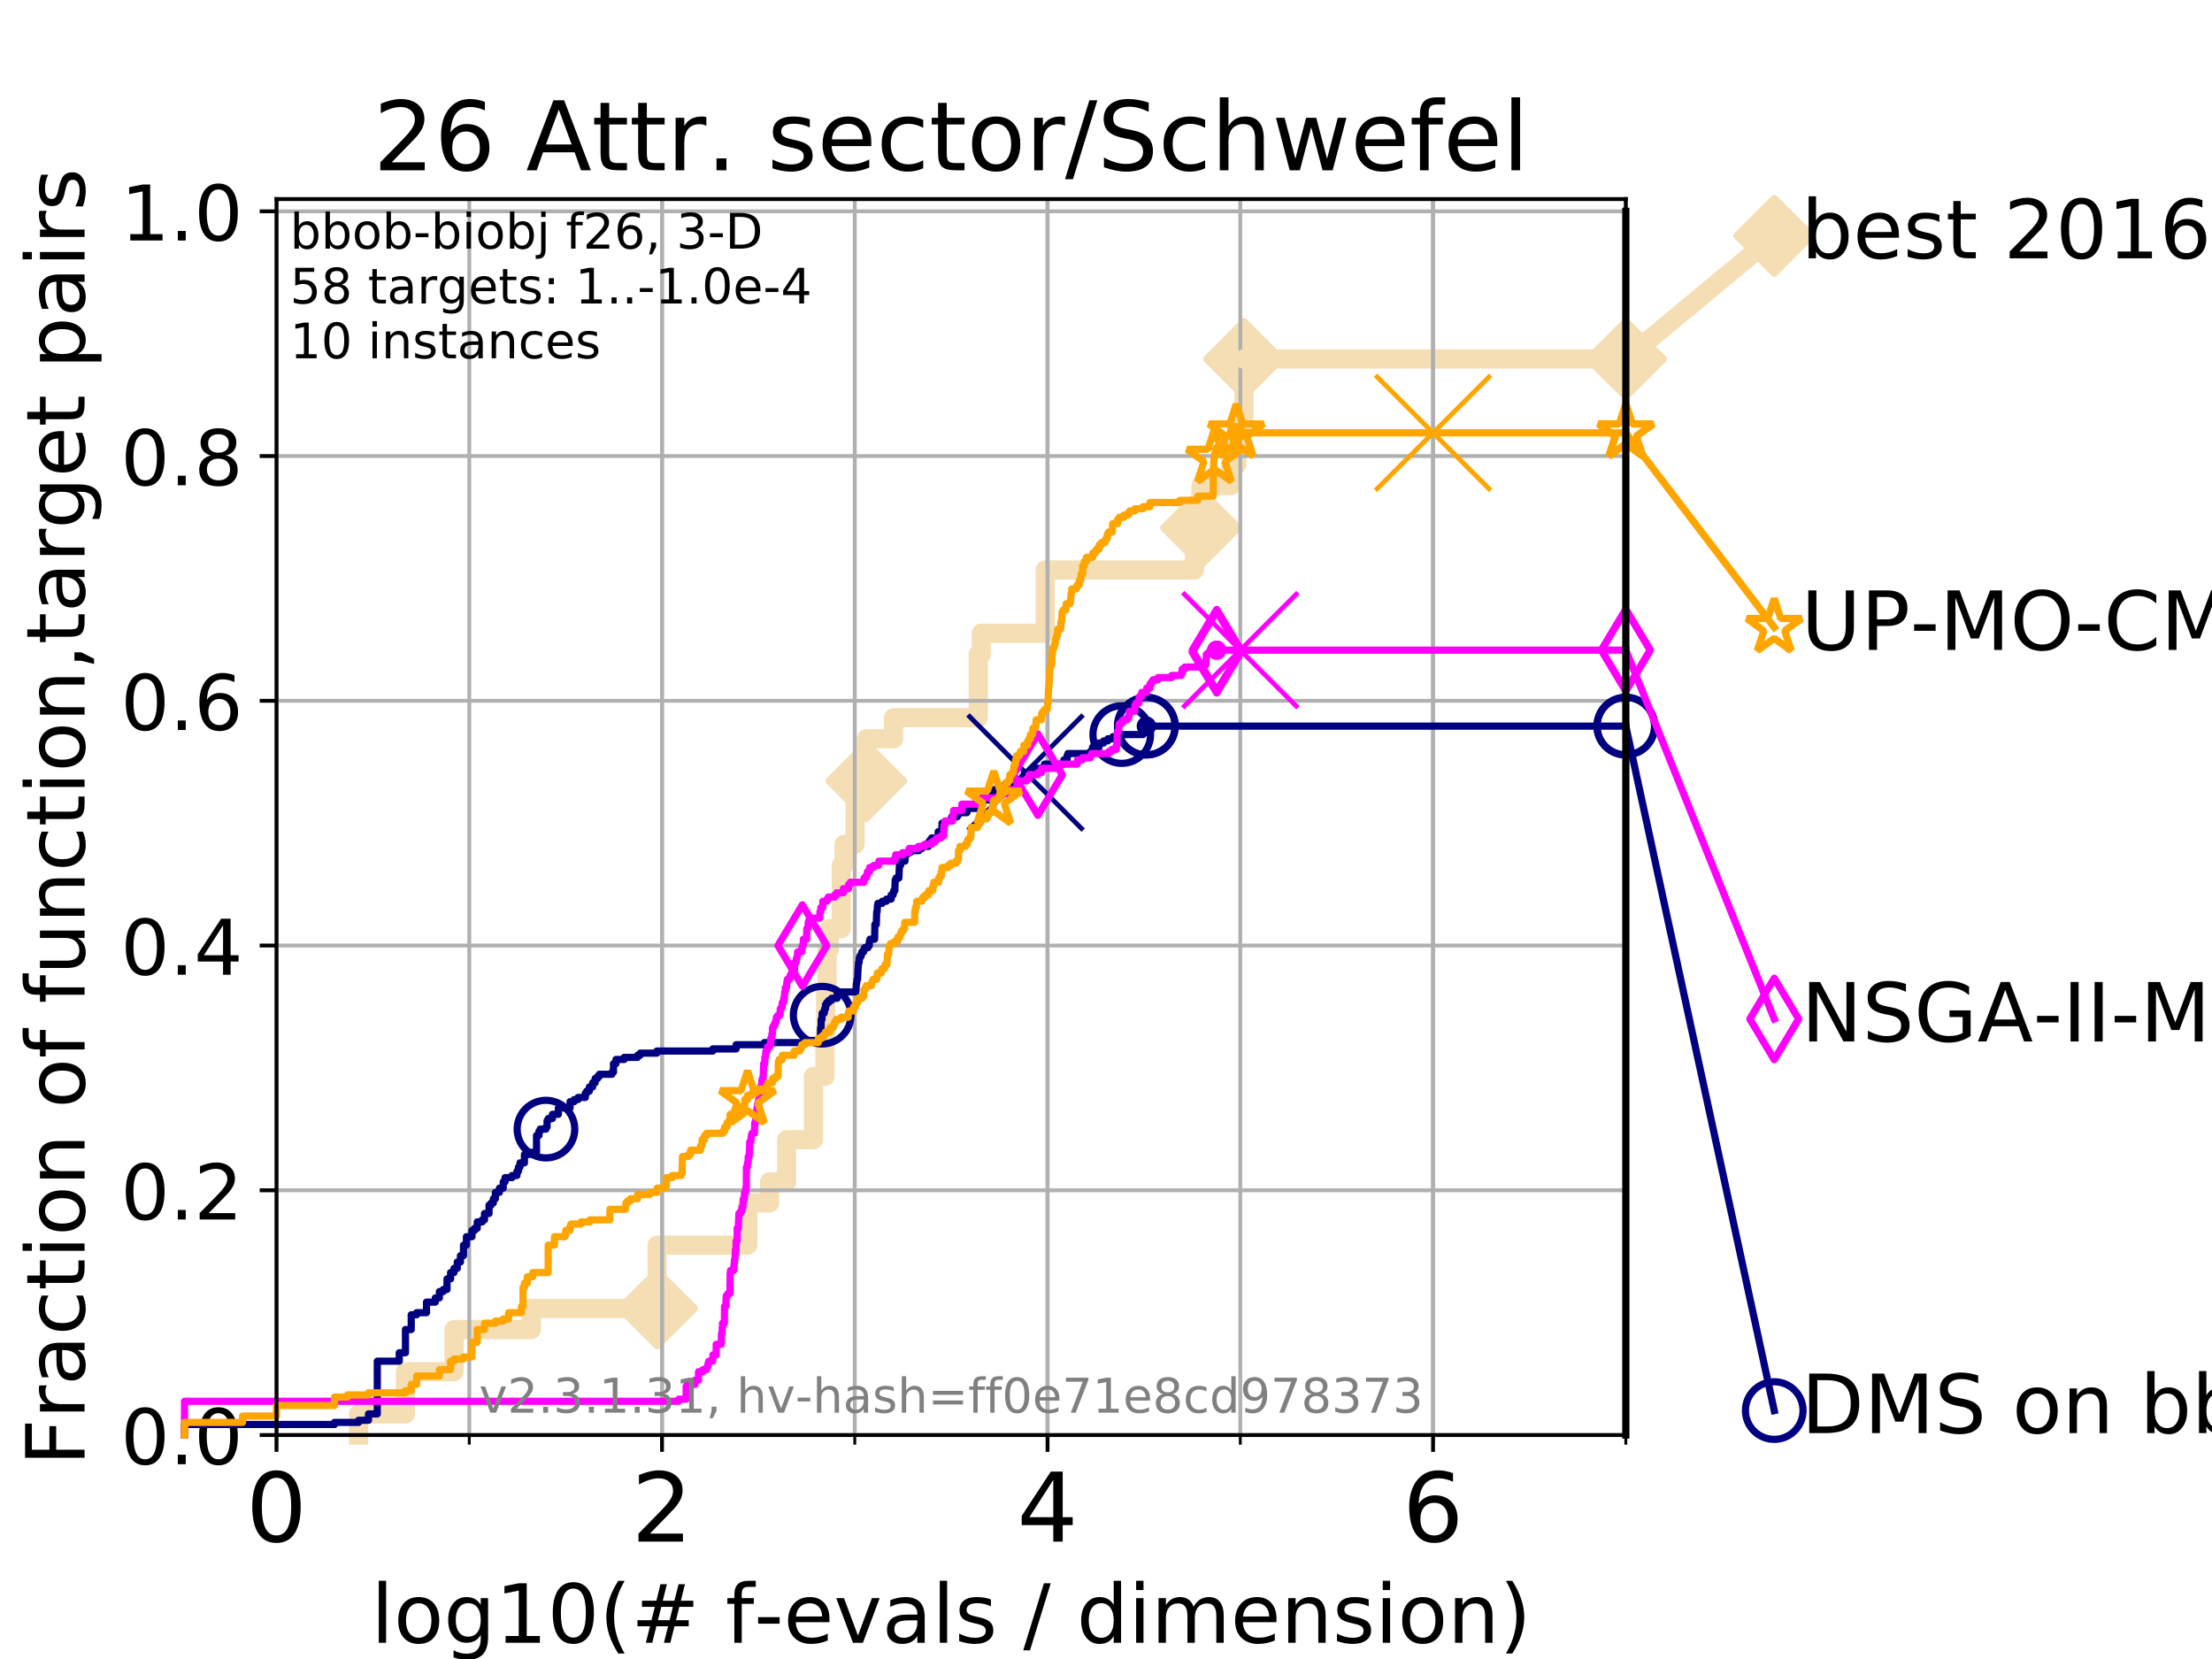 <?xml version="1.0" encoding="utf-8" standalone="no"?>
<!DOCTYPE svg PUBLIC "-//W3C//DTD SVG 1.1//EN"
  "http://www.w3.org/Graphics/SVG/1.1/DTD/svg11.dtd">
<!-- Created with matplotlib (https://matplotlib.org/) -->
<svg height="345.6pt" version="1.1" viewBox="0 0 460.8 345.6" width="460.8pt" xmlns="http://www.w3.org/2000/svg" xmlns:xlink="http://www.w3.org/1999/xlink">
 <defs>
  <style type="text/css">
*{stroke-linecap:butt;stroke-linejoin:round;}
  </style>
 </defs>
 <g id="figure_1">
  <g id="patch_1">
   <path d="M 0 345.6 
L 460.8 345.6 
L 460.8 0 
L 0 0 
z
" style="fill:#ffffff;"/>
  </g>
  <g id="axes_1">
   <g id="patch_2">
    <path d="M 57.6 298.944 
L 338.688 298.944 
L 338.688 41.472 
L 57.6 41.472 
z
" style="fill:#ffffff;"/>
   </g>
   <g id="line2d_1">
    <path d="M 74.705 298.944 
L 74.705 294.549 
L 84.464 294.549 
L 84.464 285.758 
L 94.576 285.758 
L 94.576 276.968 
L 110.694 276.968 
L 110.694 272.573 
L 136.894 272.573 
L 136.894 259.387 
L 155.783 259.387 
L 155.783 250.597 
L 160.314 250.597 
L 160.314 246.201 
L 163.867 246.201 
L 163.867 237.411 
L 169.456 237.411 
L 169.456 224.225 
L 171.863 224.225 
L 171.863 215.435 
L 171.987 215.435 
L 171.987 206.644 
L 172.289 206.644 
L 172.289 197.854 
L 172.752 197.854 
L 172.752 193.459 
L 175.253 193.459 
L 175.253 180.273 
L 175.837 180.273 
L 175.837 175.878 
L 178.136 175.878 
L 178.136 162.692 
L 180.473 162.692 
L 180.473 153.902 
L 186.139 153.902 
L 186.139 149.507 
L 203.798 149.507 
L 203.798 136.321 
L 204.407 136.321 
L 204.407 131.926 
L 217.724 131.926 
L 217.724 118.74 
L 248.833 118.74 
L 248.833 109.95 
L 250.181 109.95 
L 250.181 101.159 
L 256.414 101.159 
L 256.414 96.764 
L 257.658 96.764 
L 257.658 87.973 
L 259.144 87.973 
L 259.144 74.788 
L 338.688 74.788 
" style="fill:none;stroke:#f5deb3;stroke-linecap:square;stroke-width:4;"/>
   </g>
   <g id="line2d_2">
    <defs>
     <path d="M 0 7.778 
L 7.778 0 
L 0 -7.778 
L -7.778 0 
z
" id="m03d32e302c" style="stroke:#f5deb3;stroke-linejoin:miter;stroke-width:1.5;"/>
    </defs>
    <g>
     <use style="fill:#f5deb3;stroke:#f5deb3;stroke-linejoin:miter;stroke-width:1.5;" x="136.894" xlink:href="#m03d32e302c" y="272.573"/>
     <use style="fill:#f5deb3;stroke:#f5deb3;stroke-linejoin:miter;stroke-width:1.5;" x="180.473" xlink:href="#m03d32e302c" y="162.692"/>
     <use style="fill:#f5deb3;stroke:#f5deb3;stroke-linejoin:miter;stroke-width:1.5;" x="250.181" xlink:href="#m03d32e302c" y="109.95"/>
     <use style="fill:#f5deb3;stroke:#f5deb3;stroke-linejoin:miter;stroke-width:1.5;" x="259.144" xlink:href="#m03d32e302c" y="74.788"/>
     <use style="fill:#f5deb3;stroke:#f5deb3;stroke-linejoin:miter;stroke-width:1.5;" x="338.688" xlink:href="#m03d32e302c" y="74.788"/>
    </g>
   </g>
   <g id="line2d_3">
    <path style="fill:none;stroke:#f5deb3;stroke-linecap:square;stroke-width:4;"/>
    <g/>
   </g>
   <g id="line2d_4">
    <path d="M 338.688 74.788 
L 369.608 49.12 
" style="fill:none;stroke:#f5deb3;stroke-linecap:square;stroke-width:4;"/>
    <g>
     <use style="fill:#f5deb3;stroke:#f5deb3;stroke-linejoin:miter;stroke-width:1.5;" x="338.688" xlink:href="#m03d32e302c" y="74.788"/>
     <use style="fill:#f5deb3;stroke:#f5deb3;stroke-linejoin:miter;stroke-width:1.5;" x="369.608" xlink:href="#m03d32e302c" y="49.12"/>
    </g>
   </g>
   <g id="matplotlib.axis_1">
    <g id="xtick_1">
     <g id="line2d_5">
      <path clip-path="url(#p31aa2a79e5)" d="M 57.6 298.944 
L 57.6 41.472 
" style="fill:none;stroke:#b0b0b0;stroke-linecap:square;stroke-width:0.8;"/>
     </g>
     <g id="line2d_6">
      <defs>
       <path d="M 0 0 
L 0 3.5 
" id="m581864a332" style="stroke:#000000;stroke-width:0.8;"/>
      </defs>
      <g>
       <use style="stroke:#000000;stroke-width:0.8;" x="57.6" xlink:href="#m581864a332" y="298.944"/>
      </g>
     </g>
     <g id="text_1">
      <!-- 0 -->
      <defs>
       <path d="M 31.781 66.406 
Q 24.172 66.406 20.328 58.906 
Q 16.5 51.422 16.5 36.375 
Q 16.5 21.391 20.328 13.891 
Q 24.172 6.391 31.781 6.391 
Q 39.453 6.391 43.281 13.891 
Q 47.125 21.391 47.125 36.375 
Q 47.125 51.422 43.281 58.906 
Q 39.453 66.406 31.781 66.406 
z
M 31.781 74.219 
Q 44.047 74.219 50.516 64.516 
Q 56.984 54.828 56.984 36.375 
Q 56.984 17.969 50.516 8.266 
Q 44.047 -1.422 31.781 -1.422 
Q 19.531 -1.422 13.062 8.266 
Q 6.594 17.969 6.594 36.375 
Q 6.594 54.828 13.062 64.516 
Q 19.531 74.219 31.781 74.219 
z
" id="DejaVuSans-48"/>
      </defs>
      <g transform="translate(51.237 321.141)scale(0.2 -0.2)">
       <use xlink:href="#DejaVuSans-48"/>
      </g>
     </g>
    </g>
    <g id="xtick_2">
     <g id="line2d_7">
      <path clip-path="url(#p31aa2a79e5)" d="M 137.911 298.944 
L 137.911 41.472 
" style="fill:none;stroke:#b0b0b0;stroke-linecap:square;stroke-width:0.8;"/>
     </g>
     <g id="line2d_8">
      <g>
       <use style="stroke:#000000;stroke-width:0.8;" x="137.911" xlink:href="#m581864a332" y="298.944"/>
      </g>
     </g>
     <g id="text_2">
      <!-- 2 -->
      <defs>
       <path d="M 19.188 8.297 
L 53.609 8.297 
L 53.609 0 
L 7.328 0 
L 7.328 8.297 
Q 12.938 14.109 22.625 23.891 
Q 32.328 33.688 34.812 36.531 
Q 39.547 41.844 41.422 45.531 
Q 43.312 49.219 43.312 52.781 
Q 43.312 58.594 39.234 62.25 
Q 35.156 65.922 28.609 65.922 
Q 23.969 65.922 18.812 64.312 
Q 13.672 62.703 7.812 59.422 
L 7.812 69.391 
Q 13.766 71.781 18.938 73 
Q 24.125 74.219 28.422 74.219 
Q 39.75 74.219 46.484 68.547 
Q 53.219 62.891 53.219 53.422 
Q 53.219 48.922 51.531 44.891 
Q 49.859 40.875 45.406 35.406 
Q 44.188 33.984 37.641 27.219 
Q 31.109 20.453 19.188 8.297 
z
" id="DejaVuSans-50"/>
      </defs>
      <g transform="translate(131.548 321.141)scale(0.2 -0.2)">
       <use xlink:href="#DejaVuSans-50"/>
      </g>
     </g>
    </g>
    <g id="xtick_3">
     <g id="line2d_9">
      <path clip-path="url(#p31aa2a79e5)" d="M 218.222 298.944 
L 218.222 41.472 
" style="fill:none;stroke:#b0b0b0;stroke-linecap:square;stroke-width:0.8;"/>
     </g>
     <g id="line2d_10">
      <g>
       <use style="stroke:#000000;stroke-width:0.8;" x="218.222" xlink:href="#m581864a332" y="298.944"/>
      </g>
     </g>
     <g id="text_3">
      <!-- 4 -->
      <defs>
       <path d="M 37.797 64.312 
L 12.891 25.391 
L 37.797 25.391 
z
M 35.203 72.906 
L 47.609 72.906 
L 47.609 25.391 
L 58.016 25.391 
L 58.016 17.188 
L 47.609 17.188 
L 47.609 0 
L 37.797 0 
L 37.797 17.188 
L 4.891 17.188 
L 4.891 26.703 
z
" id="DejaVuSans-52"/>
      </defs>
      <g transform="translate(211.859 321.141)scale(0.2 -0.2)">
       <use xlink:href="#DejaVuSans-52"/>
      </g>
     </g>
    </g>
    <g id="xtick_4">
     <g id="line2d_11">
      <path clip-path="url(#p31aa2a79e5)" d="M 298.533 298.944 
L 298.533 41.472 
" style="fill:none;stroke:#b0b0b0;stroke-linecap:square;stroke-width:0.8;"/>
     </g>
     <g id="line2d_12">
      <g>
       <use style="stroke:#000000;stroke-width:0.8;" x="298.533" xlink:href="#m581864a332" y="298.944"/>
      </g>
     </g>
     <g id="text_4">
      <!-- 6 -->
      <defs>
       <path d="M 33.016 40.375 
Q 26.375 40.375 22.484 35.828 
Q 18.609 31.297 18.609 23.391 
Q 18.609 15.531 22.484 10.953 
Q 26.375 6.391 33.016 6.391 
Q 39.656 6.391 43.531 10.953 
Q 47.406 15.531 47.406 23.391 
Q 47.406 31.297 43.531 35.828 
Q 39.656 40.375 33.016 40.375 
z
M 52.594 71.297 
L 52.594 62.312 
Q 48.875 64.062 45.094 64.984 
Q 41.312 65.922 37.594 65.922 
Q 27.828 65.922 22.672 59.328 
Q 17.531 52.734 16.797 39.406 
Q 19.672 43.656 24.016 45.922 
Q 28.375 48.188 33.594 48.188 
Q 44.578 48.188 50.953 41.516 
Q 57.328 34.859 57.328 23.391 
Q 57.328 12.156 50.688 5.359 
Q 44.047 -1.422 33.016 -1.422 
Q 20.359 -1.422 13.672 8.266 
Q 6.984 17.969 6.984 36.375 
Q 6.984 53.656 15.188 63.938 
Q 23.391 74.219 37.203 74.219 
Q 40.922 74.219 44.703 73.484 
Q 48.484 72.75 52.594 71.297 
z
" id="DejaVuSans-54"/>
      </defs>
      <g transform="translate(292.17 321.141)scale(0.2 -0.2)">
       <use xlink:href="#DejaVuSans-54"/>
      </g>
     </g>
    </g>
    <g id="xtick_5">
     <g id="line2d_13">
      <path clip-path="url(#p31aa2a79e5)" d="M 57.6 298.944 
L 57.6 41.472 
" style="fill:none;stroke:#b0b0b0;stroke-linecap:square;stroke-width:0.8;"/>
     </g>
     <g id="line2d_14">
      <defs>
       <path d="M 0 0 
L 0 2 
" id="mc0ea4cefee" style="stroke:#000000;stroke-width:0.6;"/>
      </defs>
      <g>
       <use style="stroke:#000000;stroke-width:0.6;" x="57.6" xlink:href="#mc0ea4cefee" y="298.944"/>
      </g>
     </g>
    </g>
    <g id="xtick_6">
     <g id="line2d_15">
      <path clip-path="url(#p31aa2a79e5)" d="M 97.755 298.944 
L 97.755 41.472 
" style="fill:none;stroke:#b0b0b0;stroke-linecap:square;stroke-width:0.8;"/>
     </g>
     <g id="line2d_16">
      <g>
       <use style="stroke:#000000;stroke-width:0.6;" x="97.755" xlink:href="#mc0ea4cefee" y="298.944"/>
      </g>
     </g>
    </g>
    <g id="xtick_7">
     <g id="line2d_17">
      <path clip-path="url(#p31aa2a79e5)" d="M 137.911 298.944 
L 137.911 41.472 
" style="fill:none;stroke:#b0b0b0;stroke-linecap:square;stroke-width:0.8;"/>
     </g>
     <g id="line2d_18">
      <g>
       <use style="stroke:#000000;stroke-width:0.6;" x="137.911" xlink:href="#mc0ea4cefee" y="298.944"/>
      </g>
     </g>
    </g>
    <g id="xtick_8">
     <g id="line2d_19">
      <path clip-path="url(#p31aa2a79e5)" d="M 178.066 298.944 
L 178.066 41.472 
" style="fill:none;stroke:#b0b0b0;stroke-linecap:square;stroke-width:0.8;"/>
     </g>
     <g id="line2d_20">
      <g>
       <use style="stroke:#000000;stroke-width:0.6;" x="178.066" xlink:href="#mc0ea4cefee" y="298.944"/>
      </g>
     </g>
    </g>
    <g id="xtick_9">
     <g id="line2d_21">
      <path clip-path="url(#p31aa2a79e5)" d="M 218.222 298.944 
L 218.222 41.472 
" style="fill:none;stroke:#b0b0b0;stroke-linecap:square;stroke-width:0.8;"/>
     </g>
     <g id="line2d_22">
      <g>
       <use style="stroke:#000000;stroke-width:0.6;" x="218.222" xlink:href="#mc0ea4cefee" y="298.944"/>
      </g>
     </g>
    </g>
    <g id="xtick_10">
     <g id="line2d_23">
      <path clip-path="url(#p31aa2a79e5)" d="M 258.377 298.944 
L 258.377 41.472 
" style="fill:none;stroke:#b0b0b0;stroke-linecap:square;stroke-width:0.8;"/>
     </g>
     <g id="line2d_24">
      <g>
       <use style="stroke:#000000;stroke-width:0.6;" x="258.377" xlink:href="#mc0ea4cefee" y="298.944"/>
      </g>
     </g>
    </g>
    <g id="xtick_11">
     <g id="line2d_25">
      <path clip-path="url(#p31aa2a79e5)" d="M 298.533 298.944 
L 298.533 41.472 
" style="fill:none;stroke:#b0b0b0;stroke-linecap:square;stroke-width:0.8;"/>
     </g>
     <g id="line2d_26">
      <g>
       <use style="stroke:#000000;stroke-width:0.6;" x="298.533" xlink:href="#mc0ea4cefee" y="298.944"/>
      </g>
     </g>
    </g>
    <g id="xtick_12">
     <g id="line2d_27">
      <path clip-path="url(#p31aa2a79e5)" d="M 338.688 298.944 
L 338.688 41.472 
" style="fill:none;stroke:#b0b0b0;stroke-linecap:square;stroke-width:0.8;"/>
     </g>
     <g id="line2d_28">
      <g>
       <use style="stroke:#000000;stroke-width:0.6;" x="338.688" xlink:href="#mc0ea4cefee" y="298.944"/>
      </g>
     </g>
    </g>
    <g id="text_5">
     <!-- log10(# f-evals / dimension) -->
     <defs>
      <path d="M 9.422 75.984 
L 18.406 75.984 
L 18.406 0 
L 9.422 0 
z
" id="DejaVuSans-108"/>
      <path d="M 30.609 48.391 
Q 23.391 48.391 19.188 42.75 
Q 14.984 37.109 14.984 27.297 
Q 14.984 17.484 19.156 11.844 
Q 23.344 6.203 30.609 6.203 
Q 37.797 6.203 41.984 11.859 
Q 46.188 17.531 46.188 27.297 
Q 46.188 37.016 41.984 42.703 
Q 37.797 48.391 30.609 48.391 
z
M 30.609 56 
Q 42.328 56 49.016 48.375 
Q 55.719 40.766 55.719 27.297 
Q 55.719 13.875 49.016 6.219 
Q 42.328 -1.422 30.609 -1.422 
Q 18.844 -1.422 12.172 6.219 
Q 5.516 13.875 5.516 27.297 
Q 5.516 40.766 12.172 48.375 
Q 18.844 56 30.609 56 
z
" id="DejaVuSans-111"/>
      <path d="M 45.406 27.984 
Q 45.406 37.75 41.375 43.109 
Q 37.359 48.484 30.078 48.484 
Q 22.859 48.484 18.828 43.109 
Q 14.797 37.75 14.797 27.984 
Q 14.797 18.266 18.828 12.891 
Q 22.859 7.516 30.078 7.516 
Q 37.359 7.516 41.375 12.891 
Q 45.406 18.266 45.406 27.984 
z
M 54.391 6.781 
Q 54.391 -7.172 48.188 -13.984 
Q 42 -20.797 29.203 -20.797 
Q 24.469 -20.797 20.266 -20.094 
Q 16.062 -19.391 12.109 -17.922 
L 12.109 -9.188 
Q 16.062 -11.328 19.922 -12.344 
Q 23.781 -13.375 27.781 -13.375 
Q 36.625 -13.375 41.016 -8.766 
Q 45.406 -4.156 45.406 5.172 
L 45.406 9.625 
Q 42.625 4.781 38.281 2.391 
Q 33.938 0 27.875 0 
Q 17.828 0 11.672 7.656 
Q 5.516 15.328 5.516 27.984 
Q 5.516 40.672 11.672 48.328 
Q 17.828 56 27.875 56 
Q 33.938 56 38.281 53.609 
Q 42.625 51.219 45.406 46.391 
L 45.406 54.688 
L 54.391 54.688 
z
" id="DejaVuSans-103"/>
      <path d="M 12.406 8.297 
L 28.516 8.297 
L 28.516 63.922 
L 10.984 60.406 
L 10.984 69.391 
L 28.422 72.906 
L 38.281 72.906 
L 38.281 8.297 
L 54.391 8.297 
L 54.391 0 
L 12.406 0 
z
" id="DejaVuSans-49"/>
      <path d="M 31 75.875 
Q 24.469 64.656 21.281 53.656 
Q 18.109 42.672 18.109 31.391 
Q 18.109 20.125 21.312 9.062 
Q 24.516 -2 31 -13.188 
L 23.188 -13.188 
Q 15.875 -1.703 12.234 9.375 
Q 8.594 20.453 8.594 31.391 
Q 8.594 42.281 12.203 53.312 
Q 15.828 64.359 23.188 75.875 
z
" id="DejaVuSans-40"/>
      <path d="M 51.125 44 
L 36.922 44 
L 32.812 27.688 
L 47.125 27.688 
z
M 43.797 71.781 
L 38.719 51.516 
L 52.984 51.516 
L 58.109 71.781 
L 65.922 71.781 
L 60.891 51.516 
L 76.125 51.516 
L 76.125 44 
L 58.984 44 
L 54.984 27.688 
L 70.516 27.688 
L 70.516 20.219 
L 53.078 20.219 
L 48 0 
L 40.188 0 
L 45.219 20.219 
L 30.906 20.219 
L 25.875 0 
L 18.016 0 
L 23.094 20.219 
L 7.719 20.219 
L 7.719 27.688 
L 24.906 27.688 
L 29 44 
L 13.281 44 
L 13.281 51.516 
L 30.906 51.516 
L 35.891 71.781 
z
" id="DejaVuSans-35"/>
      <path id="DejaVuSans-32"/>
      <path d="M 37.109 75.984 
L 37.109 68.5 
L 28.516 68.5 
Q 23.688 68.5 21.797 66.547 
Q 19.922 64.594 19.922 59.516 
L 19.922 54.688 
L 34.719 54.688 
L 34.719 47.703 
L 19.922 47.703 
L 19.922 0 
L 10.891 0 
L 10.891 47.703 
L 2.297 47.703 
L 2.297 54.688 
L 10.891 54.688 
L 10.891 58.5 
Q 10.891 67.625 15.141 71.797 
Q 19.391 75.984 28.609 75.984 
z
" id="DejaVuSans-102"/>
      <path d="M 4.891 31.391 
L 31.203 31.391 
L 31.203 23.391 
L 4.891 23.391 
z
" id="DejaVuSans-45"/>
      <path d="M 56.203 29.594 
L 56.203 25.203 
L 14.891 25.203 
Q 15.484 15.922 20.484 11.062 
Q 25.484 6.203 34.422 6.203 
Q 39.594 6.203 44.453 7.469 
Q 49.312 8.734 54.109 11.281 
L 54.109 2.781 
Q 49.266 0.734 44.188 -0.344 
Q 39.109 -1.422 33.891 -1.422 
Q 20.797 -1.422 13.156 6.188 
Q 5.516 13.812 5.516 26.812 
Q 5.516 40.234 12.766 48.109 
Q 20.016 56 32.328 56 
Q 43.359 56 49.781 48.891 
Q 56.203 41.797 56.203 29.594 
z
M 47.219 32.234 
Q 47.125 39.594 43.094 43.984 
Q 39.062 48.391 32.422 48.391 
Q 24.906 48.391 20.391 44.141 
Q 15.875 39.891 15.188 32.172 
z
" id="DejaVuSans-101"/>
      <path d="M 2.984 54.688 
L 12.5 54.688 
L 29.594 8.797 
L 46.688 54.688 
L 56.203 54.688 
L 35.688 0 
L 23.484 0 
z
" id="DejaVuSans-118"/>
      <path d="M 34.281 27.484 
Q 23.391 27.484 19.188 25 
Q 14.984 22.516 14.984 16.5 
Q 14.984 11.719 18.141 8.906 
Q 21.297 6.109 26.703 6.109 
Q 34.188 6.109 38.703 11.406 
Q 43.219 16.703 43.219 25.484 
L 43.219 27.484 
z
M 52.203 31.203 
L 52.203 0 
L 43.219 0 
L 43.219 8.297 
Q 40.141 3.328 35.547 0.953 
Q 30.953 -1.422 24.312 -1.422 
Q 15.922 -1.422 10.953 3.297 
Q 6 8.016 6 15.922 
Q 6 25.141 12.172 29.828 
Q 18.359 34.516 30.609 34.516 
L 43.219 34.516 
L 43.219 35.406 
Q 43.219 41.609 39.141 45 
Q 35.062 48.391 27.688 48.391 
Q 23 48.391 18.547 47.266 
Q 14.109 46.141 10.016 43.891 
L 10.016 52.203 
Q 14.938 54.109 19.578 55.047 
Q 24.219 56 28.609 56 
Q 40.484 56 46.344 49.844 
Q 52.203 43.703 52.203 31.203 
z
" id="DejaVuSans-97"/>
      <path d="M 44.281 53.078 
L 44.281 44.578 
Q 40.484 46.531 36.375 47.5 
Q 32.281 48.484 27.875 48.484 
Q 21.188 48.484 17.844 46.438 
Q 14.5 44.391 14.5 40.281 
Q 14.5 37.156 16.891 35.375 
Q 19.281 33.594 26.516 31.984 
L 29.594 31.297 
Q 39.156 29.25 43.188 25.516 
Q 47.219 21.781 47.219 15.094 
Q 47.219 7.469 41.188 3.016 
Q 35.156 -1.422 24.609 -1.422 
Q 20.219 -1.422 15.453 -0.562 
Q 10.688 0.297 5.422 2 
L 5.422 11.281 
Q 10.406 8.688 15.234 7.391 
Q 20.062 6.109 24.812 6.109 
Q 31.156 6.109 34.562 8.281 
Q 37.984 10.453 37.984 14.406 
Q 37.984 18.062 35.516 20.016 
Q 33.062 21.969 24.703 23.781 
L 21.578 24.516 
Q 13.234 26.266 9.516 29.906 
Q 5.812 33.547 5.812 39.891 
Q 5.812 47.609 11.281 51.797 
Q 16.75 56 26.812 56 
Q 31.781 56 36.172 55.266 
Q 40.578 54.547 44.281 53.078 
z
" id="DejaVuSans-115"/>
      <path d="M 25.391 72.906 
L 33.688 72.906 
L 8.297 -9.281 
L 0 -9.281 
z
" id="DejaVuSans-47"/>
      <path d="M 45.406 46.391 
L 45.406 75.984 
L 54.391 75.984 
L 54.391 0 
L 45.406 0 
L 45.406 8.203 
Q 42.578 3.328 38.25 0.953 
Q 33.938 -1.422 27.875 -1.422 
Q 17.969 -1.422 11.734 6.484 
Q 5.516 14.406 5.516 27.297 
Q 5.516 40.188 11.734 48.094 
Q 17.969 56 27.875 56 
Q 33.938 56 38.25 53.625 
Q 42.578 51.266 45.406 46.391 
z
M 14.797 27.297 
Q 14.797 17.391 18.875 11.75 
Q 22.953 6.109 30.078 6.109 
Q 37.203 6.109 41.297 11.75 
Q 45.406 17.391 45.406 27.297 
Q 45.406 37.203 41.297 42.844 
Q 37.203 48.484 30.078 48.484 
Q 22.953 48.484 18.875 42.844 
Q 14.797 37.203 14.797 27.297 
z
" id="DejaVuSans-100"/>
      <path d="M 9.422 54.688 
L 18.406 54.688 
L 18.406 0 
L 9.422 0 
z
M 9.422 75.984 
L 18.406 75.984 
L 18.406 64.594 
L 9.422 64.594 
z
" id="DejaVuSans-105"/>
      <path d="M 52 44.188 
Q 55.375 50.25 60.062 53.125 
Q 64.75 56 71.094 56 
Q 79.641 56 84.281 50.016 
Q 88.922 44.047 88.922 33.016 
L 88.922 0 
L 79.891 0 
L 79.891 32.719 
Q 79.891 40.578 77.094 44.375 
Q 74.312 48.188 68.609 48.188 
Q 61.625 48.188 57.562 43.547 
Q 53.516 38.922 53.516 30.906 
L 53.516 0 
L 44.484 0 
L 44.484 32.719 
Q 44.484 40.625 41.703 44.406 
Q 38.922 48.188 33.109 48.188 
Q 26.219 48.188 22.156 43.531 
Q 18.109 38.875 18.109 30.906 
L 18.109 0 
L 9.078 0 
L 9.078 54.688 
L 18.109 54.688 
L 18.109 46.188 
Q 21.188 51.219 25.484 53.609 
Q 29.781 56 35.688 56 
Q 41.656 56 45.828 52.969 
Q 50 49.953 52 44.188 
z
" id="DejaVuSans-109"/>
      <path d="M 54.891 33.016 
L 54.891 0 
L 45.906 0 
L 45.906 32.719 
Q 45.906 40.484 42.875 44.328 
Q 39.844 48.188 33.797 48.188 
Q 26.516 48.188 22.312 43.547 
Q 18.109 38.922 18.109 30.906 
L 18.109 0 
L 9.078 0 
L 9.078 54.688 
L 18.109 54.688 
L 18.109 46.188 
Q 21.344 51.125 25.703 53.562 
Q 30.078 56 35.797 56 
Q 45.219 56 50.047 50.172 
Q 54.891 44.344 54.891 33.016 
z
" id="DejaVuSans-110"/>
      <path d="M 8.016 75.875 
L 15.828 75.875 
Q 23.141 64.359 26.781 53.312 
Q 30.422 42.281 30.422 31.391 
Q 30.422 20.453 26.781 9.375 
Q 23.141 -1.703 15.828 -13.188 
L 8.016 -13.188 
Q 14.5 -2 17.703 9.062 
Q 20.906 20.125 20.906 31.391 
Q 20.906 42.672 17.703 53.656 
Q 14.5 64.656 8.016 75.875 
z
" id="DejaVuSans-41"/>
     </defs>
     <g transform="translate(77.303 342.218)scale(0.17 -0.17)">
      <use xlink:href="#DejaVuSans-108"/>
      <use x="27.783" xlink:href="#DejaVuSans-111"/>
      <use x="88.965" xlink:href="#DejaVuSans-103"/>
      <use x="152.441" xlink:href="#DejaVuSans-49"/>
      <use x="216.064" xlink:href="#DejaVuSans-48"/>
      <use x="279.688" xlink:href="#DejaVuSans-40"/>
      <use x="318.701" xlink:href="#DejaVuSans-35"/>
      <use x="402.49" xlink:href="#DejaVuSans-32"/>
      <use x="434.277" xlink:href="#DejaVuSans-102"/>
      <use x="469.404" xlink:href="#DejaVuSans-45"/>
      <use x="505.488" xlink:href="#DejaVuSans-101"/>
      <use x="567.012" xlink:href="#DejaVuSans-118"/>
      <use x="626.191" xlink:href="#DejaVuSans-97"/>
      <use x="687.471" xlink:href="#DejaVuSans-108"/>
      <use x="715.254" xlink:href="#DejaVuSans-115"/>
      <use x="767.354" xlink:href="#DejaVuSans-32"/>
      <use x="799.141" xlink:href="#DejaVuSans-47"/>
      <use x="832.832" xlink:href="#DejaVuSans-32"/>
      <use x="864.619" xlink:href="#DejaVuSans-100"/>
      <use x="928.096" xlink:href="#DejaVuSans-105"/>
      <use x="955.879" xlink:href="#DejaVuSans-109"/>
      <use x="1053.291" xlink:href="#DejaVuSans-101"/>
      <use x="1114.814" xlink:href="#DejaVuSans-110"/>
      <use x="1178.193" xlink:href="#DejaVuSans-115"/>
      <use x="1230.293" xlink:href="#DejaVuSans-105"/>
      <use x="1258.076" xlink:href="#DejaVuSans-111"/>
      <use x="1319.258" xlink:href="#DejaVuSans-110"/>
      <use x="1382.637" xlink:href="#DejaVuSans-41"/>
     </g>
    </g>
   </g>
   <g id="matplotlib.axis_2">
    <g id="ytick_1">
     <g id="line2d_29">
      <path clip-path="url(#p31aa2a79e5)" d="M 57.6 298.944 
L 338.688 298.944 
" style="fill:none;stroke:#b0b0b0;stroke-linecap:square;stroke-width:0.8;"/>
     </g>
     <g id="line2d_30">
      <defs>
       <path d="M 0 0 
L -3.5 0 
" id="m9396c51355" style="stroke:#000000;stroke-width:0.8;"/>
      </defs>
      <g>
       <use style="stroke:#000000;stroke-width:0.8;" x="57.6" xlink:href="#m9396c51355" y="298.944"/>
      </g>
     </g>
     <g id="text_6">
      <!-- 0.0 -->
      <defs>
       <path d="M 10.688 12.406 
L 21 12.406 
L 21 0 
L 10.688 0 
z
" id="DejaVuSans-46"/>
      </defs>
      <g transform="translate(25.155 305.023)scale(0.16 -0.16)">
       <use xlink:href="#DejaVuSans-48"/>
       <use x="63.623" xlink:href="#DejaVuSans-46"/>
       <use x="95.41" xlink:href="#DejaVuSans-48"/>
      </g>
     </g>
    </g>
    <g id="ytick_2">
     <g id="line2d_31">
      <path clip-path="url(#p31aa2a79e5)" d="M 57.6 247.959 
L 338.688 247.959 
" style="fill:none;stroke:#b0b0b0;stroke-linecap:square;stroke-width:0.8;"/>
     </g>
     <g id="line2d_32">
      <g>
       <use style="stroke:#000000;stroke-width:0.8;" x="57.6" xlink:href="#m9396c51355" y="247.959"/>
      </g>
     </g>
     <g id="text_7">
      <!-- 0.2 -->
      <g transform="translate(25.155 254.038)scale(0.16 -0.16)">
       <use xlink:href="#DejaVuSans-48"/>
       <use x="63.623" xlink:href="#DejaVuSans-46"/>
       <use x="95.41" xlink:href="#DejaVuSans-50"/>
      </g>
     </g>
    </g>
    <g id="ytick_3">
     <g id="line2d_33">
      <path clip-path="url(#p31aa2a79e5)" d="M 57.6 196.975 
L 338.688 196.975 
" style="fill:none;stroke:#b0b0b0;stroke-linecap:square;stroke-width:0.8;"/>
     </g>
     <g id="line2d_34">
      <g>
       <use style="stroke:#000000;stroke-width:0.8;" x="57.6" xlink:href="#m9396c51355" y="196.975"/>
      </g>
     </g>
     <g id="text_8">
      <!-- 0.4 -->
      <g transform="translate(25.155 203.054)scale(0.16 -0.16)">
       <use xlink:href="#DejaVuSans-48"/>
       <use x="63.623" xlink:href="#DejaVuSans-46"/>
       <use x="95.41" xlink:href="#DejaVuSans-52"/>
      </g>
     </g>
    </g>
    <g id="ytick_4">
     <g id="line2d_35">
      <path clip-path="url(#p31aa2a79e5)" d="M 57.6 145.99 
L 338.688 145.99 
" style="fill:none;stroke:#b0b0b0;stroke-linecap:square;stroke-width:0.8;"/>
     </g>
     <g id="line2d_36">
      <g>
       <use style="stroke:#000000;stroke-width:0.8;" x="57.6" xlink:href="#m9396c51355" y="145.99"/>
      </g>
     </g>
     <g id="text_9">
      <!-- 0.6 -->
      <g transform="translate(25.155 152.069)scale(0.16 -0.16)">
       <use xlink:href="#DejaVuSans-48"/>
       <use x="63.623" xlink:href="#DejaVuSans-46"/>
       <use x="95.41" xlink:href="#DejaVuSans-54"/>
      </g>
     </g>
    </g>
    <g id="ytick_5">
     <g id="line2d_37">
      <path clip-path="url(#p31aa2a79e5)" d="M 57.6 95.006 
L 338.688 95.006 
" style="fill:none;stroke:#b0b0b0;stroke-linecap:square;stroke-width:0.8;"/>
     </g>
     <g id="line2d_38">
      <g>
       <use style="stroke:#000000;stroke-width:0.8;" x="57.6" xlink:href="#m9396c51355" y="95.006"/>
      </g>
     </g>
     <g id="text_10">
      <!-- 0.8 -->
      <defs>
       <path d="M 31.781 34.625 
Q 24.75 34.625 20.719 30.859 
Q 16.703 27.094 16.703 20.516 
Q 16.703 13.922 20.719 10.156 
Q 24.75 6.391 31.781 6.391 
Q 38.812 6.391 42.859 10.172 
Q 46.922 13.969 46.922 20.516 
Q 46.922 27.094 42.891 30.859 
Q 38.875 34.625 31.781 34.625 
z
M 21.922 38.812 
Q 15.578 40.375 12.031 44.719 
Q 8.5 49.078 8.5 55.328 
Q 8.5 64.062 14.719 69.141 
Q 20.953 74.219 31.781 74.219 
Q 42.672 74.219 48.875 69.141 
Q 55.078 64.062 55.078 55.328 
Q 55.078 49.078 51.531 44.719 
Q 48 40.375 41.703 38.812 
Q 48.828 37.156 52.797 32.312 
Q 56.781 27.484 56.781 20.516 
Q 56.781 9.906 50.312 4.234 
Q 43.844 -1.422 31.781 -1.422 
Q 19.734 -1.422 13.25 4.234 
Q 6.781 9.906 6.781 20.516 
Q 6.781 27.484 10.781 32.312 
Q 14.797 37.156 21.922 38.812 
z
M 18.312 54.391 
Q 18.312 48.734 21.844 45.562 
Q 25.391 42.391 31.781 42.391 
Q 38.141 42.391 41.719 45.562 
Q 45.312 48.734 45.312 54.391 
Q 45.312 60.062 41.719 63.234 
Q 38.141 66.406 31.781 66.406 
Q 25.391 66.406 21.844 63.234 
Q 18.312 60.062 18.312 54.391 
z
" id="DejaVuSans-56"/>
      </defs>
      <g transform="translate(25.155 101.085)scale(0.16 -0.16)">
       <use xlink:href="#DejaVuSans-48"/>
       <use x="63.623" xlink:href="#DejaVuSans-46"/>
       <use x="95.41" xlink:href="#DejaVuSans-56"/>
      </g>
     </g>
    </g>
    <g id="ytick_6">
     <g id="line2d_39">
      <path clip-path="url(#p31aa2a79e5)" d="M 57.6 44.021 
L 338.688 44.021 
" style="fill:none;stroke:#b0b0b0;stroke-linecap:square;stroke-width:0.8;"/>
     </g>
     <g id="line2d_40">
      <g>
       <use style="stroke:#000000;stroke-width:0.8;" x="57.6" xlink:href="#m9396c51355" y="44.021"/>
      </g>
     </g>
     <g id="text_11">
      <!-- 1.0 -->
      <g transform="translate(25.155 50.1)scale(0.16 -0.16)">
       <use xlink:href="#DejaVuSans-49"/>
       <use x="63.623" xlink:href="#DejaVuSans-46"/>
       <use x="95.41" xlink:href="#DejaVuSans-48"/>
      </g>
     </g>
    </g>
    <g id="text_12">
     <!-- Fraction of function,target pairs -->
     <defs>
      <path d="M 9.812 72.906 
L 51.703 72.906 
L 51.703 64.594 
L 19.672 64.594 
L 19.672 43.109 
L 48.578 43.109 
L 48.578 34.812 
L 19.672 34.812 
L 19.672 0 
L 9.812 0 
z
" id="DejaVuSans-70"/>
      <path d="M 41.109 46.297 
Q 39.594 47.172 37.812 47.578 
Q 36.031 48 33.891 48 
Q 26.266 48 22.188 43.047 
Q 18.109 38.094 18.109 28.812 
L 18.109 0 
L 9.078 0 
L 9.078 54.688 
L 18.109 54.688 
L 18.109 46.188 
Q 20.953 51.172 25.484 53.578 
Q 30.031 56 36.531 56 
Q 37.453 56 38.578 55.875 
Q 39.703 55.766 41.062 55.516 
z
" id="DejaVuSans-114"/>
      <path d="M 48.781 52.594 
L 48.781 44.188 
Q 44.969 46.297 41.141 47.344 
Q 37.312 48.391 33.406 48.391 
Q 24.656 48.391 19.812 42.844 
Q 14.984 37.312 14.984 27.297 
Q 14.984 17.281 19.812 11.734 
Q 24.656 6.203 33.406 6.203 
Q 37.312 6.203 41.141 7.25 
Q 44.969 8.297 48.781 10.406 
L 48.781 2.094 
Q 45.016 0.344 40.984 -0.531 
Q 36.969 -1.422 32.422 -1.422 
Q 20.062 -1.422 12.781 6.344 
Q 5.516 14.109 5.516 27.297 
Q 5.516 40.672 12.859 48.328 
Q 20.219 56 33.016 56 
Q 37.156 56 41.109 55.141 
Q 45.062 54.297 48.781 52.594 
z
" id="DejaVuSans-99"/>
      <path d="M 18.312 70.219 
L 18.312 54.688 
L 36.812 54.688 
L 36.812 47.703 
L 18.312 47.703 
L 18.312 18.016 
Q 18.312 11.328 20.141 9.422 
Q 21.969 7.516 27.594 7.516 
L 36.812 7.516 
L 36.812 0 
L 27.594 0 
Q 17.188 0 13.234 3.875 
Q 9.281 7.766 9.281 18.016 
L 9.281 47.703 
L 2.688 47.703 
L 2.688 54.688 
L 9.281 54.688 
L 9.281 70.219 
z
" id="DejaVuSans-116"/>
      <path d="M 8.5 21.578 
L 8.5 54.688 
L 17.484 54.688 
L 17.484 21.922 
Q 17.484 14.156 20.5 10.266 
Q 23.531 6.391 29.594 6.391 
Q 36.859 6.391 41.078 11.031 
Q 45.312 15.672 45.312 23.688 
L 45.312 54.688 
L 54.297 54.688 
L 54.297 0 
L 45.312 0 
L 45.312 8.406 
Q 42.047 3.422 37.719 1 
Q 33.406 -1.422 27.688 -1.422 
Q 18.266 -1.422 13.375 4.438 
Q 8.5 10.297 8.5 21.578 
z
M 31.109 56 
z
" id="DejaVuSans-117"/>
      <path d="M 11.719 12.406 
L 22.016 12.406 
L 22.016 4 
L 14.016 -11.625 
L 7.719 -11.625 
L 11.719 4 
z
" id="DejaVuSans-44"/>
      <path d="M 18.109 8.203 
L 18.109 -20.797 
L 9.078 -20.797 
L 9.078 54.688 
L 18.109 54.688 
L 18.109 46.391 
Q 20.953 51.266 25.266 53.625 
Q 29.594 56 35.594 56 
Q 45.562 56 51.781 48.094 
Q 58.016 40.188 58.016 27.297 
Q 58.016 14.406 51.781 6.484 
Q 45.562 -1.422 35.594 -1.422 
Q 29.594 -1.422 25.266 0.953 
Q 20.953 3.328 18.109 8.203 
z
M 48.688 27.297 
Q 48.688 37.203 44.609 42.844 
Q 40.531 48.484 33.406 48.484 
Q 26.266 48.484 22.188 42.844 
Q 18.109 37.203 18.109 27.297 
Q 18.109 17.391 22.188 11.75 
Q 26.266 6.109 33.406 6.109 
Q 40.531 6.109 44.609 11.75 
Q 48.688 17.391 48.688 27.297 
z
" id="DejaVuSans-112"/>
     </defs>
     <g transform="translate(17.62 305.347)rotate(-90)scale(0.17 -0.17)">
      <use xlink:href="#DejaVuSans-70"/>
      <use x="57.41" xlink:href="#DejaVuSans-114"/>
      <use x="98.523" xlink:href="#DejaVuSans-97"/>
      <use x="159.803" xlink:href="#DejaVuSans-99"/>
      <use x="214.783" xlink:href="#DejaVuSans-116"/>
      <use x="253.992" xlink:href="#DejaVuSans-105"/>
      <use x="281.775" xlink:href="#DejaVuSans-111"/>
      <use x="342.957" xlink:href="#DejaVuSans-110"/>
      <use x="406.336" xlink:href="#DejaVuSans-32"/>
      <use x="438.123" xlink:href="#DejaVuSans-111"/>
      <use x="499.305" xlink:href="#DejaVuSans-102"/>
      <use x="534.51" xlink:href="#DejaVuSans-32"/>
      <use x="566.297" xlink:href="#DejaVuSans-102"/>
      <use x="601.502" xlink:href="#DejaVuSans-117"/>
      <use x="664.881" xlink:href="#DejaVuSans-110"/>
      <use x="728.26" xlink:href="#DejaVuSans-99"/>
      <use x="783.24" xlink:href="#DejaVuSans-116"/>
      <use x="822.449" xlink:href="#DejaVuSans-105"/>
      <use x="850.232" xlink:href="#DejaVuSans-111"/>
      <use x="911.414" xlink:href="#DejaVuSans-110"/>
      <use x="974.793" xlink:href="#DejaVuSans-44"/>
      <use x="1006.58" xlink:href="#DejaVuSans-116"/>
      <use x="1045.789" xlink:href="#DejaVuSans-97"/>
      <use x="1107.068" xlink:href="#DejaVuSans-114"/>
      <use x="1148.166" xlink:href="#DejaVuSans-103"/>
      <use x="1211.643" xlink:href="#DejaVuSans-101"/>
      <use x="1273.166" xlink:href="#DejaVuSans-116"/>
      <use x="1312.375" xlink:href="#DejaVuSans-32"/>
      <use x="1344.162" xlink:href="#DejaVuSans-112"/>
      <use x="1407.639" xlink:href="#DejaVuSans-97"/>
      <use x="1468.918" xlink:href="#DejaVuSans-105"/>
      <use x="1496.701" xlink:href="#DejaVuSans-114"/>
      <use x="1537.814" xlink:href="#DejaVuSans-115"/>
     </g>
    </g>
   </g>
   <g id="line2d_41">
    <defs>
     <path d="M 0 1.5 
C 0.398 1.5 0.779 1.342 1.061 1.061 
C 1.342 0.779 1.5 0.398 1.5 0 
C 1.5 -0.398 1.342 -0.779 1.061 -1.061 
C 0.779 -1.342 0.398 -1.5 0 -1.5 
C -0.398 -1.5 -0.779 -1.342 -1.061 -1.061 
C -1.342 -0.779 -1.5 -0.398 -1.5 0 
C -1.5 0.398 -1.342 0.779 -1.061 1.061 
C -0.779 1.342 -0.398 1.5 0 1.5 
z
" id="maec40764ea" style="stroke:#f5deb3;"/>
    </defs>
    <g>
     <use style="fill:#f5deb3;stroke:#f5deb3;" x="259.144" xlink:href="#maec40764ea" y="74.788"/>
     <use style="fill:#f5deb3;stroke:#f5deb3;" x="259.144" xlink:href="#maec40764ea" y="74.788"/>
    </g>
   </g>
   <g id="line2d_42">
    <defs>
     <path d="M 0 1.5 
C 0.398 1.5 0.779 1.342 1.061 1.061 
C 1.342 0.779 1.5 0.398 1.5 0 
C 1.5 -0.398 1.342 -0.779 1.061 -1.061 
C 0.779 -1.342 0.398 -1.5 0 -1.5 
C -0.398 -1.5 -0.779 -1.342 -1.061 -1.061 
C -1.342 -0.779 -1.5 -0.398 -1.5 0 
C -1.5 0.398 -1.342 0.779 -1.061 1.061 
C -0.779 1.342 -0.398 1.5 0 1.5 
z
" id="mc180717852" style="stroke:#000080;"/>
    </defs>
    <g>
     <use style="fill:#000080;stroke:#000080;" x="238.809" xlink:href="#mc180717852" y="151.265"/>
     <use style="fill:#000080;stroke:#000080;" x="238.809" xlink:href="#mc180717852" y="151.265"/>
    </g>
   </g>
   <g id="line2d_43">
    <path d="M 38.441 298.944 
L 38.441 296.746 
L 69.688 296.746 
L 69.688 296.307 
L 74.705 296.307 
L 74.705 295.867 
L 76.759 295.867 
L 76.759 294.549 
L 78.596 294.549 
L 78.596 283.561 
L 83.172 283.561 
L 83.172 281.803 
L 84.464 281.803 
L 84.464 276.968 
L 85.667 276.968 
L 85.667 273.891 
L 86.793 273.891 
L 86.793 273.452 
L 88.847 273.452 
L 88.847 271.254 
L 90.684 271.254 
L 90.684 270.375 
L 91.535 270.375 
L 91.535 269.057 
L 92.347 269.057 
L 92.347 268.617 
L 93.122 268.617 
L 93.122 266.419 
L 93.864 266.419 
L 93.864 265.101 
L 94.576 265.101 
L 94.576 264.222 
L 95.26 264.222 
L 95.26 262.903 
L 95.918 262.903 
L 95.918 261.585 
L 96.552 261.585 
L 96.552 259.387 
L 97.164 259.387 
L 97.164 257.629 
L 98.327 257.629 
L 98.327 256.31 
L 98.881 256.31 
L 98.881 255.871 
L 99.418 255.871 
L 99.418 254.552 
L 100.444 254.552 
L 100.444 254.113 
L 100.935 254.113 
L 100.935 252.794 
L 101.878 252.794 
L 101.878 251.036 
L 102.331 251.036 
L 102.331 250.597 
L 102.772 250.597 
L 102.772 249.718 
L 103.203 249.718 
L 103.203 248.399 
L 104.034 248.399 
L 104.034 247.52 
L 104.826 247.52 
L 104.826 246.201 
L 105.21 246.201 
L 105.21 245.322 
L 106.664 245.322 
L 106.664 244.883 
L 107.68 244.883 
L 107.68 244.004 
L 108.006 244.004 
L 108.006 243.125 
L 108.326 243.125 
L 108.326 242.246 
L 109.252 242.246 
L 109.252 240.488 
L 110.415 240.488 
L 110.415 240.048 
L 111.768 240.048 
L 111.768 236.532 
L 112.281 236.532 
L 112.281 235.653 
L 112.532 235.653 
L 112.532 235.213 
L 113.735 235.213 
L 113.735 234.774 
L 113.966 234.774 
L 113.966 233.455 
L 114.194 233.455 
L 114.194 233.016 
L 115.077 233.016 
L 115.077 232.137 
L 116.323 232.137 
L 116.323 230.818 
L 118.752 230.818 
L 118.752 229.5 
L 119.603 229.5 
L 119.603 229.06 
L 120.414 229.06 
L 120.414 228.62 
L 121.931 228.62 
L 121.931 227.741 
L 122.22 227.741 
L 122.22 227.302 
L 122.782 227.302 
L 122.782 226.423 
L 123.461 226.423 
L 123.461 225.544 
L 123.985 225.544 
L 123.985 224.665 
L 124.495 224.665 
L 124.495 224.225 
L 124.867 224.225 
L 124.867 223.786 
L 127.485 223.786 
L 127.485 223.346 
L 127.799 223.346 
L 127.799 221.588 
L 128.311 221.588 
L 128.311 220.709 
L 130.037 220.709 
L 130.037 220.27 
L 132.816 220.27 
L 132.816 219.83 
L 133.353 219.83 
L 133.353 219.391 
L 136.832 219.391 
L 136.832 218.951 
L 148.481 218.951 
L 148.481 218.511 
L 153.347 218.511 
L 153.347 217.632 
L 159.218 217.632 
L 159.218 217.193 
L 167.819 217.193 
L 167.819 216.753 
L 170.67 216.753 
L 170.67 216.314 
L 170.899 216.314 
L 170.943 214.116 
L 171.048 214.116 
L 171.065 212.358 
L 171.238 212.358 
L 171.272 211.04 
L 171.713 211.04 
L 171.78 210.161 
L 171.97 210.161 
L 171.97 209.282 
L 172.224 209.282 
L 172.224 208.842 
L 172.642 208.842 
L 172.642 208.402 
L 173.234 208.402 
L 173.234 207.963 
L 174.399 207.963 
L 174.399 207.084 
L 175.321 207.084 
L 175.321 206.644 
L 178.297 206.644 
L 178.4 204.886 
L 178.451 204.886 
L 178.542 204.007 
L 178.644 204.007 
L 178.75 201.81 
L 178.756 201.81 
L 178.851 200.491 
L 178.983 200.491 
L 178.983 199.612 
L 179.143 199.612 
L 179.143 199.173 
L 179.408 199.173 
L 179.408 198.733 
L 179.537 198.733 
L 179.537 198.293 
L 179.912 198.293 
L 179.912 197.854 
L 180.1 197.854 
L 180.1 197.414 
L 180.829 197.414 
L 180.829 196.975 
L 181.1 196.975 
L 181.1 196.096 
L 181.226 196.096 
L 181.226 195.656 
L 182.198 195.656 
L 182.253 192.58 
L 182.548 192.58 
L 182.633 189.943 
L 182.722 189.943 
L 182.789 188.624 
L 182.877 188.624 
L 182.877 188.184 
L 183.784 188.184 
L 183.784 187.745 
L 184.654 187.745 
L 184.654 187.305 
L 185.641 187.305 
L 185.641 186.426 
L 186.047 186.426 
L 186.047 185.987 
L 186.168 185.987 
L 186.168 185.547 
L 186.415 185.547 
L 186.483 183.35 
L 186.658 183.35 
L 186.658 182.91 
L 187.255 182.91 
L 187.358 180.273 
L 187.608 180.273 
L 187.615 179.394 
L 188.526 179.394 
L 188.554 178.075 
L 188.882 178.075 
L 188.882 177.636 
L 189.59 177.636 
L 189.59 177.196 
L 191.451 177.196 
L 191.451 176.757 
L 192.063 176.757 
L 192.063 176.317 
L 193.414 176.317 
L 193.414 175.438 
L 193.748 175.438 
L 193.748 174.999 
L 194.076 174.999 
L 194.076 174.559 
L 195.366 174.559 
L 195.448 173.241 
L 196.214 173.241 
L 196.235 171.483 
L 196.938 171.483 
L 196.938 171.043 
L 198.15 171.043 
L 198.15 170.604 
L 198.263 170.604 
L 198.263 170.164 
L 199.398 170.164 
L 199.398 169.725 
L 199.711 169.725 
L 199.711 169.285 
L 201.43 169.285 
L 201.43 168.406 
L 203.627 168.406 
L 203.634 167.527 
L 204.682 167.527 
L 204.682 166.648 
L 206.171 166.648 
L 206.171 166.208 
L 206.777 166.208 
L 206.789 164.89 
L 207.24 164.89 
L 207.24 164.45 
L 208.645 164.45 
L 208.645 164.011 
L 209.111 164.011 
L 209.111 163.571 
L 210.465 163.571 
L 210.465 163.132 
L 212.535 163.132 
L 212.535 162.692 
L 212.752 162.692 
L 212.752 162.253 
L 213.017 162.253 
L 213.017 161.813 
L 213.416 161.813 
L 213.416 160.934 
L 215.874 160.934 
L 215.874 160.055 
L 217.581 160.055 
L 217.581 159.176 
L 221.624 159.176 
L 221.624 158.297 
L 222.295 158.297 
L 222.295 157.418 
L 222.469 157.418 
L 222.469 156.978 
L 227.145 156.978 
L 227.145 156.539 
L 227.594 156.539 
L 227.594 155.66 
L 228.948 155.66 
L 228.948 154.781 
L 229.911 154.781 
L 229.911 154.341 
L 230.774 154.341 
L 230.774 153.902 
L 231.836 153.902 
L 231.836 153.462 
L 233.682 153.462 
L 233.682 153.023 
L 238.126 153.023 
L 238.126 152.144 
L 238.809 152.144 
L 238.809 151.265 
L 338.688 151.265 
L 338.688 151.265 
" style="fill:none;stroke:#000080;stroke-linecap:square;stroke-width:1.5;"/>
   </g>
   <g id="line2d_44">
    <defs>
     <path d="M 0 6 
C 1.591 6 3.117 5.368 4.243 4.243 
C 5.368 3.117 6 1.591 6 0 
C 6 -1.591 5.368 -3.117 4.243 -4.243 
C 3.117 -5.368 1.591 -6 0 -6 
C -1.591 -6 -3.117 -5.368 -4.243 -4.243 
C -5.368 -3.117 -6 -1.591 -6 0 
C -6 1.591 -5.368 3.117 -4.243 4.243 
C -3.117 5.368 -1.591 6 0 6 
z
" id="m6326268cd4" style="stroke:#000080;stroke-width:1.5;"/>
    </defs>
    <g>
     <use style="fill-opacity:0;stroke:#000080;stroke-width:1.5;" x="113.735" xlink:href="#m6326268cd4" y="235.213"/>
     <use style="fill-opacity:0;stroke:#000080;stroke-width:1.5;" x="171.272" xlink:href="#m6326268cd4" y="211.479"/>
     <use style="fill-opacity:0;stroke:#000080;stroke-width:1.5;" x="233.682" xlink:href="#m6326268cd4" y="153.023"/>
     <use style="fill-opacity:0;stroke:#000080;stroke-width:1.5;" x="238.809" xlink:href="#m6326268cd4" y="151.265"/>
     <use style="fill-opacity:0;stroke:#000080;stroke-width:1.5;" x="238.809" xlink:href="#m6326268cd4" y="151.265"/>
     <use style="fill-opacity:0;stroke:#000080;stroke-width:1.5;" x="338.688" xlink:href="#m6326268cd4" y="151.265"/>
    </g>
   </g>
   <g id="line2d_45">
    <path style="fill:none;stroke:#000080;stroke-linecap:square;stroke-width:1.5;"/>
    <g/>
   </g>
   <g id="line2d_46">
    <path clip-path="url(#p31aa2a79e5)" d="M 213.639 160.934 
" style="fill:none;stroke:#000080;stroke-linecap:square;stroke-width:1.5;"/>
    <defs>
     <path d="M -12 12 
L 12 -12 
M -12 -12 
L 12 12 
" id="mec568d1d13" style="stroke:#000080;"/>
    </defs>
    <g clip-path="url(#p31aa2a79e5)">
     <use style="fill:#000080;stroke:#000080;" x="213.639" xlink:href="#mec568d1d13" y="160.934"/>
    </g>
   </g>
   <g id="line2d_47">
    <defs>
     <path d="M 0 1.5 
C 0.398 1.5 0.779 1.342 1.061 1.061 
C 1.342 0.779 1.5 0.398 1.5 0 
C 1.5 -0.398 1.342 -0.779 1.061 -1.061 
C 0.779 -1.342 0.398 -1.5 0 -1.5 
C -0.398 -1.5 -0.779 -1.342 -1.061 -1.061 
C -1.342 -0.779 -1.5 -0.398 -1.5 0 
C -1.5 0.398 -1.342 0.779 -1.061 1.061 
C -0.779 1.342 -0.398 1.5 0 1.5 
z
" id="m17de20d9ee" style="stroke:#ff00ff;"/>
    </defs>
    <g>
     <use style="fill:#ff00ff;stroke:#ff00ff;" x="253.456" xlink:href="#m17de20d9ee" y="135.442"/>
     <use style="fill:#ff00ff;stroke:#ff00ff;" x="253.456" xlink:href="#m17de20d9ee" y="135.442"/>
    </g>
   </g>
   <g id="line2d_48">
    <path d="M 38.441 298.944 
L 38.441 291.912 
L 141.379 291.912 
L 141.379 291.472 
L 142.928 291.472 
L 142.928 288.835 
L 143.187 288.835 
L 143.187 288.395 
L 144.787 288.395 
L 144.787 287.516 
L 145.516 287.516 
L 145.516 285.758 
L 146.431 285.758 
L 146.431 285.319 
L 147.199 285.319 
L 147.199 284.879 
L 147.402 284.879 
L 147.503 284 
L 147.637 284 
L 147.637 283.561 
L 148.45 283.561 
L 148.513 282.242 
L 149.196 282.242 
L 149.196 280.045 
L 150.258 280.045 
L 150.287 277.847 
L 150.401 277.847 
L 150.458 276.528 
L 150.514 276.528 
L 150.514 275.649 
L 150.905 275.649 
L 150.933 272.133 
L 151.206 272.133 
L 151.287 269.936 
L 151.608 269.936 
L 151.608 269.496 
L 152.053 269.496 
L 152.104 265.101 
L 152.182 265.101 
L 152.182 264.661 
L 152.836 264.661 
L 152.91 263.343 
L 152.984 263.343 
L 152.984 262.464 
L 153.106 262.464 
L 153.203 260.266 
L 153.323 260.266 
L 153.347 258.508 
L 153.562 258.508 
L 153.562 255.871 
L 153.797 255.871 
L 153.89 253.673 
L 153.914 253.673 
L 153.914 252.794 
L 154.258 252.794 
L 154.258 252.355 
L 154.552 252.355 
L 154.552 251.476 
L 154.774 251.476 
L 154.863 249.718 
L 155.059 249.718 
L 155.103 248.399 
L 155.34 248.399 
L 155.34 247.52 
L 155.468 247.52 
L 155.489 243.125 
L 155.7 243.125 
L 155.7 242.246 
L 155.846 242.246 
L 155.867 240.927 
L 156.073 240.927 
L 156.175 237.85 
L 156.418 237.85 
L 156.519 236.532 
L 156.638 236.532 
L 156.638 236.092 
L 157.166 236.092 
L 157.224 233.895 
L 157.396 233.895 
L 157.453 232.576 
L 157.585 232.576 
L 157.642 231.258 
L 157.698 231.258 
L 157.698 230.818 
L 157.81 230.818 
L 157.828 229.939 
L 158.031 229.939 
L 158.031 229.06 
L 158.195 229.06 
L 158.286 226.862 
L 158.394 226.862 
L 158.394 226.423 
L 158.679 226.423 
L 158.714 225.104 
L 158.802 225.104 
L 158.802 224.665 
L 158.977 224.665 
L 159.081 221.588 
L 159.304 221.588 
L 159.321 220.27 
L 159.457 220.27 
L 159.541 218.951 
L 159.808 218.951 
L 159.891 218.072 
L 160.378 218.072 
L 160.378 217.632 
L 160.554 217.632 
L 160.554 216.314 
L 160.743 216.314 
L 160.79 215.435 
L 160.915 215.435 
L 160.915 214.116 
L 161.116 214.116 
L 161.116 213.677 
L 161.345 213.677 
L 161.345 213.237 
L 161.526 213.237 
L 161.526 212.798 
L 161.69 212.798 
L 161.72 211.919 
L 162.058 211.919 
L 162.058 211.479 
L 162.489 211.479 
L 162.546 210.161 
L 162.785 210.161 
L 162.785 209.721 
L 162.965 209.721 
L 162.965 208.842 
L 163.253 208.842 
L 163.253 207.963 
L 163.389 207.963 
L 163.456 206.644 
L 163.603 206.644 
L 163.603 205.765 
L 163.841 205.765 
L 163.933 204.447 
L 164.037 204.447 
L 164.037 204.007 
L 164.499 204.007 
L 164.499 203.568 
L 164.625 203.568 
L 164.625 203.128 
L 164.862 203.128 
L 164.862 202.689 
L 165.206 202.689 
L 165.206 202.249 
L 165.519 202.249 
L 165.555 200.491 
L 165.838 200.491 
L 165.897 199.612 
L 166.071 199.612 
L 166.163 198.293 
L 167.005 198.293 
L 167.005 197.414 
L 167.147 197.414 
L 167.147 196.975 
L 167.32 196.975 
L 167.353 195.656 
L 168.038 195.656 
L 168.068 193.459 
L 168.284 193.459 
L 168.375 192.14 
L 168.506 192.14 
L 168.506 191.701 
L 168.667 191.701 
L 168.667 191.261 
L 170.749 191.261 
L 170.811 189.943 
L 170.995 189.943 
L 170.995 189.063 
L 171.4 189.063 
L 171.4 187.745 
L 172.265 187.745 
L 172.265 187.305 
L 172.554 187.305 
L 172.554 186.866 
L 173.911 186.866 
L 173.911 186.426 
L 174.305 186.426 
L 174.305 185.987 
L 175.691 185.987 
L 175.691 185.108 
L 176.794 185.108 
L 176.801 184.229 
L 177.141 184.229 
L 177.141 183.789 
L 180.001 183.789 
L 180.001 182.91 
L 180.392 182.91 
L 180.392 182.471 
L 180.635 182.471 
L 180.7 181.592 
L 181.158 181.592 
L 181.158 180.713 
L 182.004 180.713 
L 182.004 180.273 
L 183.018 180.273 
L 183.079 179.394 
L 186.259 179.394 
L 186.259 178.954 
L 186.587 178.954 
L 186.587 178.075 
L 187.994 178.075 
L 187.994 177.636 
L 189.391 177.636 
L 189.391 176.757 
L 191.315 176.757 
L 191.315 176.317 
L 192.607 176.317 
L 192.607 175.878 
L 194.067 175.878 
L 194.067 175.438 
L 194.714 175.438 
L 194.714 174.999 
L 195.141 174.999 
L 195.141 174.559 
L 196.016 174.559 
L 196.016 174.12 
L 196.606 174.12 
L 196.638 171.922 
L 196.849 171.922 
L 196.849 171.043 
L 198.454 171.043 
L 198.501 169.725 
L 198.637 169.725 
L 198.637 168.845 
L 200.371 168.845 
L 200.371 167.527 
L 203.417 167.527 
L 203.417 166.648 
L 204.419 166.648 
L 204.419 166.208 
L 208.067 166.208 
L 208.067 165.769 
L 208.638 165.769 
L 208.638 165.329 
L 210.251 165.329 
L 210.347 164.45 
L 211.785 164.45 
L 211.869 162.692 
L 213.862 162.692 
L 213.862 162.253 
L 214.377 162.253 
L 214.377 161.374 
L 216.213 161.374 
L 216.213 160.934 
L 216.973 160.934 
L 216.973 160.055 
L 220.22 160.055 
L 220.22 159.616 
L 220.858 159.616 
L 220.858 159.176 
L 224.433 159.176 
L 224.458 158.297 
L 225.461 158.297 
L 225.461 157.857 
L 227.172 157.857 
L 227.172 157.418 
L 227.36 157.418 
L 227.36 156.978 
L 231.011 156.978 
L 231.011 156.539 
L 231.66 156.539 
L 231.66 156.099 
L 232.562 156.099 
L 232.562 155.22 
L 232.716 155.22 
L 232.716 152.583 
L 232.933 152.583 
L 232.933 152.144 
L 233.082 152.144 
L 233.126 150.825 
L 233.578 150.825 
L 233.578 150.386 
L 233.992 150.386 
L 233.992 149.946 
L 234.835 149.946 
L 234.835 149.507 
L 235.145 149.507 
L 235.145 149.067 
L 235.259 149.067 
L 235.259 148.188 
L 236.369 148.188 
L 236.42 146.869 
L 236.707 146.869 
L 236.707 146.43 
L 237.253 146.43 
L 237.323 145.111 
L 237.842 145.111 
L 237.842 144.232 
L 238.881 144.232 
L 238.881 143.353 
L 239.561 143.353 
L 239.561 142.474 
L 239.89 142.474 
L 239.89 142.035 
L 240.219 142.035 
L 240.219 141.595 
L 241.245 141.595 
L 241.245 141.156 
L 244.095 141.156 
L 244.095 140.716 
L 246.048 140.716 
L 246.048 140.277 
L 246.266 140.277 
L 246.266 139.398 
L 246.802 139.398 
L 246.802 138.958 
L 249.603 138.958 
L 249.603 138.518 
L 251.208 138.518 
L 251.293 136.321 
L 251.754 136.321 
L 251.754 135.881 
L 253.456 135.881 
L 253.456 135.442 
L 338.688 135.442 
L 338.688 135.442 
" style="fill:none;stroke:#ff00ff;stroke-linecap:square;stroke-width:1.5;"/>
   </g>
   <g id="line2d_49">
    <defs>
     <path d="M 0 8.485 
L 5.091 0 
L 0 -8.485 
L -5.091 0 
z
" id="mc17f7cb5f2" style="stroke:#ff00ff;stroke-linejoin:miter;stroke-width:1.5;"/>
    </defs>
    <g>
     <use style="fill-opacity:0;stroke:#ff00ff;stroke-linejoin:miter;stroke-width:1.5;" x="167.147" xlink:href="#mc17f7cb5f2" y="196.975"/>
     <use style="fill-opacity:0;stroke:#ff00ff;stroke-linejoin:miter;stroke-width:1.5;" x="216.213" xlink:href="#mc17f7cb5f2" y="161.374"/>
     <use style="fill-opacity:0;stroke:#ff00ff;stroke-linejoin:miter;stroke-width:1.5;" x="253.456" xlink:href="#mc17f7cb5f2" y="135.881"/>
     <use style="fill-opacity:0;stroke:#ff00ff;stroke-linejoin:miter;stroke-width:1.5;" x="253.456" xlink:href="#mc17f7cb5f2" y="135.442"/>
     <use style="fill-opacity:0;stroke:#ff00ff;stroke-linejoin:miter;stroke-width:1.5;" x="338.688" xlink:href="#mc17f7cb5f2" y="135.442"/>
    </g>
   </g>
   <g id="line2d_50">
    <path style="fill:none;stroke:#ff00ff;stroke-linecap:square;stroke-width:1.5;"/>
    <g/>
   </g>
   <g id="line2d_51">
    <path clip-path="url(#p31aa2a79e5)" d="M 258.384 135.442 
" style="fill:none;stroke:#ff00ff;stroke-linecap:square;stroke-width:1.5;"/>
    <defs>
     <path d="M -12 12 
L 12 -12 
M -12 -12 
L 12 12 
" id="m94c943174b" style="stroke:#ff00ff;"/>
    </defs>
    <g clip-path="url(#p31aa2a79e5)">
     <use style="fill:#ff00ff;stroke:#ff00ff;" x="258.384" xlink:href="#m94c943174b" y="135.442"/>
    </g>
   </g>
   <g id="line2d_52">
    <defs>
     <path d="M 0 1.5 
C 0.398 1.5 0.779 1.342 1.061 1.061 
C 1.342 0.779 1.5 0.398 1.5 0 
C 1.5 -0.398 1.342 -0.779 1.061 -1.061 
C 0.779 -1.342 0.398 -1.5 0 -1.5 
C -0.398 -1.5 -0.779 -1.342 -1.061 -1.061 
C -1.342 -0.779 -1.5 -0.398 -1.5 0 
C -1.5 0.398 -1.342 0.779 -1.061 1.061 
C -0.779 1.342 -0.398 1.5 0 1.5 
z
" id="md3e435ee13" style="stroke:#ffa500;"/>
    </defs>
    <g>
     <use style="fill:#ffa500;stroke:#ffa500;" x="257.54" xlink:href="#md3e435ee13" y="90.171"/>
     <use style="fill:#ffa500;stroke:#ffa500;" x="257.54" xlink:href="#md3e435ee13" y="90.171"/>
    </g>
   </g>
   <g id="line2d_53">
    <path d="M 38.441 298.944 
L 38.441 296.307 
L 50.529 296.307 
L 50.529 294.988 
L 57.6 294.988 
L 57.6 292.791 
L 69.688 292.791 
L 69.688 291.033 
L 72.376 291.033 
L 72.376 290.593 
L 76.759 290.593 
L 76.759 290.154 
L 84.464 290.154 
L 84.464 289.714 
L 85.667 289.714 
L 85.667 288.395 
L 86.793 288.395 
L 86.793 286.637 
L 91.535 286.637 
L 91.535 285.319 
L 93.864 285.319 
L 93.864 283.561 
L 94.576 283.561 
L 94.576 283.121 
L 96.552 283.121 
L 96.552 282.682 
L 98.327 282.682 
L 98.327 279.605 
L 99.418 279.605 
L 99.418 276.968 
L 100.935 276.968 
L 100.935 275.649 
L 103.203 275.649 
L 103.203 275.21 
L 104.826 275.21 
L 104.826 274.77 
L 105.952 274.77 
L 105.952 273.452 
L 108.64 273.452 
L 108.64 272.133 
L 108.949 272.133 
L 108.949 268.177 
L 109.252 268.177 
L 109.252 267.298 
L 109.843 267.298 
L 109.843 265.98 
L 110.969 265.98 
L 110.969 265.101 
L 114.194 265.101 
L 114.194 259.387 
L 115.502 259.387 
L 115.502 257.629 
L 117.673 257.629 
L 117.673 257.189 
L 117.857 257.189 
L 117.857 256.31 
L 118.752 256.31 
L 118.752 255.431 
L 118.925 255.431 
L 118.925 254.992 
L 121.037 254.992 
L 121.037 254.552 
L 122.92 254.552 
L 122.92 254.113 
L 127.057 254.113 
L 127.057 251.915 
L 130.309 251.915 
L 130.398 250.597 
L 130.752 250.597 
L 130.752 250.157 
L 131.355 250.157 
L 131.355 249.718 
L 132.816 249.718 
L 132.816 248.838 
L 135.348 248.838 
L 135.348 248.399 
L 136.894 248.399 
L 136.894 247.52 
L 138.539 247.52 
L 138.539 247.08 
L 138.817 247.08 
L 138.817 245.322 
L 140.042 245.322 
L 140.042 244.883 
L 141.895 244.883 
L 141.895 244.443 
L 142.079 244.443 
L 142.17 240.927 
L 143.443 240.927 
L 143.443 240.488 
L 143.862 240.488 
L 143.862 239.609 
L 145.925 239.609 
L 145.925 238.729 
L 146.216 238.729 
L 146.252 237.411 
L 146.784 237.411 
L 146.784 236.532 
L 147.199 236.532 
L 147.199 236.092 
L 150.571 236.092 
L 150.571 235.653 
L 150.96 235.653 
L 150.96 234.774 
L 151.448 234.774 
L 151.448 233.895 
L 151.845 233.895 
L 151.845 233.455 
L 152.027 233.455 
L 152.104 232.137 
L 153.983 232.137 
L 153.983 231.258 
L 154.686 231.258 
L 154.686 230.379 
L 155.146 230.379 
L 155.146 229.06 
L 155.721 229.06 
L 155.721 228.181 
L 156.618 228.181 
L 156.618 227.741 
L 157.51 227.741 
L 157.51 227.302 
L 157.865 227.302 
L 157.865 226.862 
L 159.775 226.862 
L 159.775 225.983 
L 159.973 225.983 
L 159.973 225.544 
L 160.93 225.544 
L 160.93 224.665 
L 161.571 224.665 
L 161.571 224.225 
L 162.087 224.225 
L 162.13 221.149 
L 162.332 221.149 
L 162.332 220.709 
L 162.979 220.709 
L 162.979 219.83 
L 165.435 219.83 
L 165.435 218.951 
L 166.595 218.951 
L 166.595 218.511 
L 166.884 218.511 
L 166.884 218.072 
L 167.027 218.072 
L 167.027 217.632 
L 167.683 217.632 
L 167.683 217.193 
L 170.473 217.193 
L 170.473 216.314 
L 171.203 216.314 
L 171.203 215.874 
L 171.688 215.874 
L 171.688 215.435 
L 171.954 215.435 
L 171.954 214.995 
L 172.854 214.995 
L 172.854 214.116 
L 173.554 214.116 
L 173.554 213.677 
L 173.748 213.677 
L 173.748 213.237 
L 173.919 213.237 
L 173.919 212.798 
L 174.255 212.798 
L 174.255 212.358 
L 175.198 212.358 
L 175.198 211.919 
L 176.694 211.919 
L 176.694 211.04 
L 176.863 211.04 
L 176.863 210.6 
L 177.832 210.6 
L 177.832 209.721 
L 178.269 209.721 
L 178.269 208.842 
L 178.7 208.842 
L 178.7 207.963 
L 179.617 207.963 
L 179.617 207.523 
L 179.954 207.523 
L 179.97 206.205 
L 180.249 206.205 
L 180.249 205.765 
L 180.463 205.765 
L 180.463 205.326 
L 181.544 205.326 
L 181.648 204.447 
L 181.855 204.447 
L 181.855 204.007 
L 182.637 204.007 
L 182.637 203.568 
L 182.762 203.568 
L 182.762 202.689 
L 183.595 202.689 
L 183.696 201.81 
L 184.247 201.81 
L 184.247 201.37 
L 184.385 201.37 
L 184.385 200.931 
L 184.769 200.931 
L 184.864 198.733 
L 185.145 198.733 
L 185.253 196.975 
L 185.54 196.975 
L 185.54 196.535 
L 186.397 196.535 
L 186.397 196.096 
L 187.03 196.096 
L 187.03 195.217 
L 187.504 195.217 
L 187.504 194.777 
L 187.622 194.777 
L 187.622 194.338 
L 187.839 194.338 
L 187.839 193.898 
L 188.151 193.898 
L 188.151 193.459 
L 188.455 193.459 
L 188.474 192.14 
L 190.534 192.14 
L 190.551 189.943 
L 190.69 189.943 
L 190.69 189.063 
L 190.894 189.063 
L 190.964 187.745 
L 192.024 187.745 
L 192.024 187.305 
L 192.27 187.305 
L 192.27 186.866 
L 192.768 186.866 
L 192.768 186.426 
L 193.445 186.426 
L 193.471 185.547 
L 194.304 185.547 
L 194.304 184.668 
L 194.509 184.668 
L 194.525 183.789 
L 195.527 183.789 
L 195.527 182.91 
L 195.786 182.91 
L 195.786 182.471 
L 196.109 182.471 
L 196.109 181.592 
L 196.241 181.592 
L 196.241 180.713 
L 197.542 180.713 
L 197.542 180.273 
L 198.082 180.273 
L 198.082 179.834 
L 199.134 179.834 
L 199.134 179.394 
L 199.514 179.394 
L 199.514 178.954 
L 199.661 178.954 
L 199.661 177.196 
L 199.983 177.196 
L 199.983 176.317 
L 201.121 176.317 
L 201.121 175.878 
L 201.532 175.878 
L 201.532 174.999 
L 201.874 174.999 
L 201.874 174.559 
L 202.213 174.559 
L 202.309 172.362 
L 203.656 172.362 
L 203.656 171.922 
L 203.836 171.922 
L 203.836 171.483 
L 204.22 171.483 
L 204.22 171.043 
L 204.406 171.043 
L 204.406 170.604 
L 205.524 170.604 
L 205.524 170.164 
L 205.805 170.164 
L 205.805 169.285 
L 206.551 169.285 
L 206.611 168.406 
L 206.713 168.406 
L 206.713 167.966 
L 206.908 167.966 
L 206.908 167.087 
L 207.029 167.087 
L 207.029 166.648 
L 207.931 166.648 
L 207.931 166.208 
L 208.277 166.208 
L 208.277 165.329 
L 208.989 165.329 
L 208.989 164.011 
L 209.438 164.011 
L 209.438 163.132 
L 209.943 163.132 
L 209.943 162.692 
L 210.308 162.692 
L 210.366 161.374 
L 210.837 161.374 
L 210.837 160.934 
L 211.106 160.934 
L 211.207 159.616 
L 211.36 159.616 
L 211.36 159.176 
L 211.554 159.176 
L 211.554 158.297 
L 211.763 158.297 
L 211.763 157.418 
L 212.373 157.418 
L 212.373 156.978 
L 212.566 156.978 
L 212.566 156.539 
L 213.266 156.539 
L 213.294 155.22 
L 214.1 155.22 
L 214.1 154.341 
L 214.344 154.341 
L 214.344 153.902 
L 214.659 153.902 
L 214.659 153.023 
L 215.093 153.023 
L 215.183 151.704 
L 215.67 151.704 
L 215.67 151.265 
L 215.786 151.265 
L 215.85 149.946 
L 216.954 149.946 
L 217.014 148.627 
L 217.265 148.627 
L 217.265 148.188 
L 217.668 148.188 
L 217.668 147.748 
L 218.163 147.748 
L 218.272 146.43 
L 218.332 146.43 
L 218.412 143.793 
L 218.445 143.793 
L 218.519 142.474 
L 218.563 142.474 
L 218.651 139.837 
L 218.7 139.837 
L 218.77 138.958 
L 218.884 138.958 
L 218.884 138.518 
L 219.092 138.518 
L 219.128 136.321 
L 219.242 136.321 
L 219.304 135.002 
L 219.553 135.002 
L 219.553 134.563 
L 219.679 134.563 
L 219.679 134.123 
L 219.842 134.123 
L 219.842 133.244 
L 219.996 133.244 
L 219.996 132.805 
L 220.121 132.805 
L 220.121 132.365 
L 220.283 132.365 
L 220.321 131.047 
L 220.953 131.047 
L 221.063 129.288 
L 221.195 129.288 
L 221.243 127.53 
L 221.445 127.53 
L 221.445 127.091 
L 222.016 127.091 
L 222.095 125.772 
L 222.904 125.772 
L 223.005 124.893 
L 223.041 124.893 
L 223.148 123.575 
L 223.257 123.575 
L 223.257 122.696 
L 224.173 122.696 
L 224.173 122.256 
L 224.44 122.256 
L 224.44 121.817 
L 224.825 121.817 
L 224.825 120.938 
L 225.128 120.938 
L 225.204 119.619 
L 225.523 119.619 
L 225.543 117.861 
L 225.89 117.861 
L 225.89 116.982 
L 226.33 116.982 
L 226.33 116.103 
L 227.626 116.103 
L 227.626 115.224 
L 228.166 115.224 
L 228.166 114.784 
L 228.467 114.784 
L 228.467 114.345 
L 229.016 114.345 
L 229.016 113.466 
L 229.445 113.466 
L 229.445 113.026 
L 230.193 113.026 
L 230.193 112.587 
L 230.377 112.587 
L 230.377 112.147 
L 230.697 112.147 
L 230.697 111.268 
L 230.941 111.268 
L 230.941 110.829 
L 231.701 110.829 
L 231.795 109.07 
L 232.831 109.07 
L 232.831 108.191 
L 233.201 108.191 
L 233.201 107.752 
L 234.118 107.752 
L 234.118 107.312 
L 235.019 107.312 
L 235.019 106.873 
L 235.338 106.873 
L 235.338 106.433 
L 236.423 106.433 
L 236.423 105.994 
L 238.107 105.994 
L 238.107 105.554 
L 239.554 105.554 
L 239.554 104.675 
L 245.778 104.675 
L 245.778 104.236 
L 249.523 104.236 
L 249.523 103.357 
L 252.728 103.357 
L 252.831 96.324 
L 252.851 96.324 
L 252.885 95.445 
L 252.99 95.445 
L 252.99 94.566 
L 253.197 94.566 
L 253.197 93.687 
L 253.44 93.687 
L 253.44 93.248 
L 256.95 93.248 
L 256.99 91.929 
L 257.085 91.929 
L 257.185 90.611 
L 257.54 90.611 
L 257.54 90.171 
L 338.688 90.171 
L 338.688 90.171 
" style="fill:none;stroke:#ffa500;stroke-linecap:square;stroke-width:1.5;"/>
   </g>
   <g id="line2d_54">
    <defs>
     <path d="M 0 -6 
L -1.347 -1.854 
L -5.706 -1.854 
L -2.18 0.708 
L -3.527 4.854 
L -0 2.292 
L 3.527 4.854 
L 2.18 0.708 
L 5.706 -1.854 
L 1.347 -1.854 
z
" id="mff5d53cb85" style="stroke:#ffa500;stroke-linejoin:bevel;stroke-width:1.5;"/>
    </defs>
    <g>
     <use style="fill-opacity:0;stroke:#ffa500;stroke-linejoin:bevel;stroke-width:1.5;" x="155.721" xlink:href="#mff5d53cb85" y="229.06"/>
     <use style="fill-opacity:0;stroke:#ffa500;stroke-linejoin:bevel;stroke-width:1.5;" x="207.029" xlink:href="#mff5d53cb85" y="166.648"/>
     <use style="fill-opacity:0;stroke:#ffa500;stroke-linejoin:bevel;stroke-width:1.5;" x="252.99" xlink:href="#mff5d53cb85" y="95.445"/>
     <use style="fill-opacity:0;stroke:#ffa500;stroke-linejoin:bevel;stroke-width:1.5;" x="257.54" xlink:href="#mff5d53cb85" y="90.171"/>
     <use style="fill-opacity:0;stroke:#ffa500;stroke-linejoin:bevel;stroke-width:1.5;" x="338.688" xlink:href="#mff5d53cb85" y="90.171"/>
    </g>
   </g>
   <g id="line2d_55">
    <path style="fill:none;stroke:#ffa500;stroke-linecap:square;stroke-width:1.5;"/>
    <g/>
   </g>
   <g id="line2d_56">
    <path clip-path="url(#p31aa2a79e5)" d="M 298.533 90.171 
" style="fill:none;stroke:#ffa500;stroke-linecap:square;stroke-width:1.5;"/>
    <defs>
     <path d="M -12 12 
L 12 -12 
M -12 -12 
L 12 12 
" id="m469cc8c228" style="stroke:#ffa500;"/>
    </defs>
    <g clip-path="url(#p31aa2a79e5)">
     <use style="fill:#ffa500;stroke:#ffa500;" x="298.533" xlink:href="#m469cc8c228" y="90.171"/>
    </g>
   </g>
   <g id="line2d_57">
    <path d="M 338.688 151.265 
L 369.608 293.846 
" style="fill:none;stroke:#000080;stroke-linecap:square;stroke-width:1.5;"/>
    <g>
     <use style="fill-opacity:0;stroke:#000080;stroke-width:1.5;" x="338.688" xlink:href="#m6326268cd4" y="151.265"/>
     <use style="fill-opacity:0;stroke:#000080;stroke-width:1.5;" x="369.608" xlink:href="#m6326268cd4" y="293.846"/>
    </g>
   </g>
   <g id="line2d_58">
    <path d="M 338.688 135.442 
L 369.608 212.27 
" style="fill:none;stroke:#ff00ff;stroke-linecap:square;stroke-width:1.5;"/>
    <g>
     <use style="fill-opacity:0;stroke:#ff00ff;stroke-linejoin:miter;stroke-width:1.5;" x="338.688" xlink:href="#mc17f7cb5f2" y="135.442"/>
     <use style="fill-opacity:0;stroke:#ff00ff;stroke-linejoin:miter;stroke-width:1.5;" x="369.608" xlink:href="#mc17f7cb5f2" y="212.27"/>
    </g>
   </g>
   <g id="line2d_59">
    <path d="M 338.688 90.171 
L 369.608 130.695 
" style="fill:none;stroke:#ffa500;stroke-linecap:square;stroke-width:1.5;"/>
    <g>
     <use style="fill-opacity:0;stroke:#ffa500;stroke-linejoin:bevel;stroke-width:1.5;" x="338.688" xlink:href="#mff5d53cb85" y="90.171"/>
     <use style="fill-opacity:0;stroke:#ffa500;stroke-linejoin:bevel;stroke-width:1.5;" x="369.608" xlink:href="#mff5d53cb85" y="130.695"/>
    </g>
   </g>
   <g id="line2d_60">
    <path d="M 338.688 298.944 
L 338.688 44.021 
" style="fill:none;stroke:#000000;stroke-linecap:square;stroke-width:1.5;"/>
   </g>
   <g id="patch_3">
    <path d="M 57.6 298.944 
L 57.6 41.472 
" style="fill:none;stroke:#000000;stroke-linecap:square;stroke-linejoin:miter;stroke-width:0.8;"/>
   </g>
   <g id="patch_4">
    <path d="M 338.688 298.944 
L 338.688 41.472 
" style="fill:none;stroke:#000000;stroke-linecap:square;stroke-linejoin:miter;stroke-width:0.8;"/>
   </g>
   <g id="patch_5">
    <path d="M 57.6 298.944 
L 338.688 298.944 
" style="fill:none;stroke:#000000;stroke-linecap:square;stroke-linejoin:miter;stroke-width:0.8;"/>
   </g>
   <g id="patch_6">
    <path d="M 57.6 41.472 
L 338.688 41.472 
" style="fill:none;stroke:#000000;stroke-linecap:square;stroke-linejoin:miter;stroke-width:0.8;"/>
   </g>
   <g id="text_13">
    <!-- DMS on bb -->
    <defs>
     <path d="M 19.672 64.797 
L 19.672 8.109 
L 31.594 8.109 
Q 46.688 8.109 53.688 14.938 
Q 60.688 21.781 60.688 36.531 
Q 60.688 51.172 53.688 57.984 
Q 46.688 64.797 31.594 64.797 
z
M 9.812 72.906 
L 30.078 72.906 
Q 51.266 72.906 61.172 64.094 
Q 71.094 55.281 71.094 36.531 
Q 71.094 17.672 61.125 8.828 
Q 51.172 0 30.078 0 
L 9.812 0 
z
" id="DejaVuSans-68"/>
     <path d="M 9.812 72.906 
L 24.516 72.906 
L 43.109 23.297 
L 61.812 72.906 
L 76.516 72.906 
L 76.516 0 
L 66.891 0 
L 66.891 64.016 
L 48.094 14.016 
L 38.188 14.016 
L 19.391 64.016 
L 19.391 0 
L 9.812 0 
z
" id="DejaVuSans-77"/>
     <path d="M 53.516 70.516 
L 53.516 60.891 
Q 47.906 63.578 42.922 64.891 
Q 37.938 66.219 33.297 66.219 
Q 25.25 66.219 20.875 63.094 
Q 16.5 59.969 16.5 54.203 
Q 16.5 49.359 19.406 46.891 
Q 22.312 44.438 30.422 42.922 
L 36.375 41.703 
Q 47.406 39.594 52.656 34.297 
Q 57.906 29 57.906 20.125 
Q 57.906 9.516 50.797 4.047 
Q 43.703 -1.422 29.984 -1.422 
Q 24.812 -1.422 18.969 -0.25 
Q 13.141 0.922 6.891 3.219 
L 6.891 13.375 
Q 12.891 10.016 18.656 8.297 
Q 24.422 6.594 29.984 6.594 
Q 38.422 6.594 43.016 9.906 
Q 47.609 13.234 47.609 19.391 
Q 47.609 24.75 44.312 27.781 
Q 41.016 30.812 33.5 32.328 
L 27.484 33.5 
Q 16.453 35.688 11.516 40.375 
Q 6.594 45.062 6.594 53.422 
Q 6.594 63.094 13.406 68.656 
Q 20.219 74.219 32.172 74.219 
Q 37.312 74.219 42.625 73.281 
Q 47.953 72.359 53.516 70.516 
z
" id="DejaVuSans-83"/>
     <path d="M 48.688 27.297 
Q 48.688 37.203 44.609 42.844 
Q 40.531 48.484 33.406 48.484 
Q 26.266 48.484 22.188 42.844 
Q 18.109 37.203 18.109 27.297 
Q 18.109 17.391 22.188 11.75 
Q 26.266 6.109 33.406 6.109 
Q 40.531 6.109 44.609 11.75 
Q 48.688 17.391 48.688 27.297 
z
M 18.109 46.391 
Q 20.953 51.266 25.266 53.625 
Q 29.594 56 35.594 56 
Q 45.562 56 51.781 48.094 
Q 58.016 40.188 58.016 27.297 
Q 58.016 14.406 51.781 6.484 
Q 45.562 -1.422 35.594 -1.422 
Q 29.594 -1.422 25.266 0.953 
Q 20.953 3.328 18.109 8.203 
L 18.109 0 
L 9.078 0 
L 9.078 75.984 
L 18.109 75.984 
z
" id="DejaVuSans-98"/>
    </defs>
    <g transform="translate(375.229 298.536)scale(0.17 -0.17)">
     <use xlink:href="#DejaVuSans-68"/>
     <use x="77.002" xlink:href="#DejaVuSans-77"/>
     <use x="163.281" xlink:href="#DejaVuSans-83"/>
     <use x="226.758" xlink:href="#DejaVuSans-32"/>
     <use x="258.545" xlink:href="#DejaVuSans-111"/>
     <use x="319.727" xlink:href="#DejaVuSans-110"/>
     <use x="383.105" xlink:href="#DejaVuSans-32"/>
     <use x="414.893" xlink:href="#DejaVuSans-98"/>
     <use x="478.369" xlink:href="#DejaVuSans-98"/>
    </g>
   </g>
   <g id="text_14">
    <!-- NSGA-II-M -->
    <defs>
     <path d="M 9.812 72.906 
L 23.094 72.906 
L 55.422 11.922 
L 55.422 72.906 
L 64.984 72.906 
L 64.984 0 
L 51.703 0 
L 19.391 60.984 
L 19.391 0 
L 9.812 0 
z
" id="DejaVuSans-78"/>
     <path d="M 59.516 10.406 
L 59.516 29.984 
L 43.406 29.984 
L 43.406 38.094 
L 69.281 38.094 
L 69.281 6.781 
Q 63.578 2.734 56.688 0.656 
Q 49.812 -1.422 42 -1.422 
Q 24.906 -1.422 15.25 8.562 
Q 5.609 18.562 5.609 36.375 
Q 5.609 54.25 15.25 64.234 
Q 24.906 74.219 42 74.219 
Q 49.125 74.219 55.547 72.453 
Q 61.969 70.703 67.391 67.281 
L 67.391 56.781 
Q 61.922 61.422 55.766 63.766 
Q 49.609 66.109 42.828 66.109 
Q 29.438 66.109 22.719 58.641 
Q 16.016 51.172 16.016 36.375 
Q 16.016 21.625 22.719 14.156 
Q 29.438 6.688 42.828 6.688 
Q 48.047 6.688 52.141 7.594 
Q 56.25 8.5 59.516 10.406 
z
" id="DejaVuSans-71"/>
     <path d="M 34.188 63.188 
L 20.797 26.906 
L 47.609 26.906 
z
M 28.609 72.906 
L 39.797 72.906 
L 67.578 0 
L 57.328 0 
L 50.688 18.703 
L 17.828 18.703 
L 11.188 0 
L 0.781 0 
z
" id="DejaVuSans-65"/>
     <path d="M 9.812 72.906 
L 19.672 72.906 
L 19.672 0 
L 9.812 0 
z
" id="DejaVuSans-73"/>
    </defs>
    <g transform="translate(375.229 216.961)scale(0.17 -0.17)">
     <use xlink:href="#DejaVuSans-78"/>
     <use x="74.805" xlink:href="#DejaVuSans-83"/>
     <use x="138.281" xlink:href="#DejaVuSans-71"/>
     <use x="215.771" xlink:href="#DejaVuSans-65"/>
     <use x="284.148" xlink:href="#DejaVuSans-45"/>
     <use x="320.232" xlink:href="#DejaVuSans-73"/>
     <use x="349.725" xlink:href="#DejaVuSans-73"/>
     <use x="379.217" xlink:href="#DejaVuSans-45"/>
     <use x="415.301" xlink:href="#DejaVuSans-77"/>
    </g>
   </g>
   <g id="text_15">
    <!-- UP-MO-CMA -->
    <defs>
     <path d="M 8.688 72.906 
L 18.609 72.906 
L 18.609 28.609 
Q 18.609 16.891 22.844 11.734 
Q 27.094 6.594 36.625 6.594 
Q 46.094 6.594 50.344 11.734 
Q 54.594 16.891 54.594 28.609 
L 54.594 72.906 
L 64.5 72.906 
L 64.5 27.391 
Q 64.5 13.141 57.438 5.859 
Q 50.391 -1.422 36.625 -1.422 
Q 22.797 -1.422 15.734 5.859 
Q 8.688 13.141 8.688 27.391 
z
" id="DejaVuSans-85"/>
     <path d="M 19.672 64.797 
L 19.672 37.406 
L 32.078 37.406 
Q 38.969 37.406 42.719 40.969 
Q 46.484 44.531 46.484 51.125 
Q 46.484 57.672 42.719 61.234 
Q 38.969 64.797 32.078 64.797 
z
M 9.812 72.906 
L 32.078 72.906 
Q 44.344 72.906 50.609 67.359 
Q 56.891 61.812 56.891 51.125 
Q 56.891 40.328 50.609 34.812 
Q 44.344 29.297 32.078 29.297 
L 19.672 29.297 
L 19.672 0 
L 9.812 0 
z
" id="DejaVuSans-80"/>
     <path d="M 39.406 66.219 
Q 28.656 66.219 22.328 58.203 
Q 16.016 50.203 16.016 36.375 
Q 16.016 22.609 22.328 14.594 
Q 28.656 6.594 39.406 6.594 
Q 50.141 6.594 56.422 14.594 
Q 62.703 22.609 62.703 36.375 
Q 62.703 50.203 56.422 58.203 
Q 50.141 66.219 39.406 66.219 
z
M 39.406 74.219 
Q 54.734 74.219 63.906 63.938 
Q 73.094 53.656 73.094 36.375 
Q 73.094 19.141 63.906 8.859 
Q 54.734 -1.422 39.406 -1.422 
Q 24.031 -1.422 14.812 8.828 
Q 5.609 19.094 5.609 36.375 
Q 5.609 53.656 14.812 63.938 
Q 24.031 74.219 39.406 74.219 
z
" id="DejaVuSans-79"/>
     <path d="M 64.406 67.281 
L 64.406 56.891 
Q 59.422 61.531 53.781 63.812 
Q 48.141 66.109 41.797 66.109 
Q 29.297 66.109 22.656 58.469 
Q 16.016 50.828 16.016 36.375 
Q 16.016 21.969 22.656 14.328 
Q 29.297 6.688 41.797 6.688 
Q 48.141 6.688 53.781 8.984 
Q 59.422 11.281 64.406 15.922 
L 64.406 5.609 
Q 59.234 2.094 53.438 0.328 
Q 47.656 -1.422 41.219 -1.422 
Q 24.656 -1.422 15.125 8.703 
Q 5.609 18.844 5.609 36.375 
Q 5.609 53.953 15.125 64.078 
Q 24.656 74.219 41.219 74.219 
Q 47.75 74.219 53.531 72.484 
Q 59.328 70.75 64.406 67.281 
z
" id="DejaVuSans-67"/>
    </defs>
    <g transform="translate(375.229 135.386)scale(0.17 -0.17)">
     <use xlink:href="#DejaVuSans-85"/>
     <use x="73.193" xlink:href="#DejaVuSans-80"/>
     <use x="133.465" xlink:href="#DejaVuSans-45"/>
     <use x="169.549" xlink:href="#DejaVuSans-77"/>
     <use x="255.828" xlink:href="#DejaVuSans-79"/>
     <use x="334.57" xlink:href="#DejaVuSans-45"/>
     <use x="370.654" xlink:href="#DejaVuSans-67"/>
     <use x="440.479" xlink:href="#DejaVuSans-77"/>
     <use x="526.758" xlink:href="#DejaVuSans-65"/>
    </g>
   </g>
   <g id="text_16">
    <!-- best 2016 -->
    <g transform="translate(375.229 53.811)scale(0.17 -0.17)">
     <use xlink:href="#DejaVuSans-98"/>
     <use x="63.477" xlink:href="#DejaVuSans-101"/>
     <use x="125" xlink:href="#DejaVuSans-115"/>
     <use x="177.1" xlink:href="#DejaVuSans-116"/>
     <use x="216.309" xlink:href="#DejaVuSans-32"/>
     <use x="248.096" xlink:href="#DejaVuSans-50"/>
     <use x="311.719" xlink:href="#DejaVuSans-48"/>
     <use x="375.342" xlink:href="#DejaVuSans-49"/>
     <use x="438.965" xlink:href="#DejaVuSans-54"/>
    </g>
   </g>
   <g id="text_17">
    <!-- bbob-biobj f26, 3-D -->
    <defs>
     <path d="M 9.422 54.688 
L 18.406 54.688 
L 18.406 -0.984 
Q 18.406 -11.422 14.422 -16.109 
Q 10.453 -20.797 1.609 -20.797 
L -1.812 -20.797 
L -1.812 -13.188 
L 0.594 -13.188 
Q 5.719 -13.188 7.562 -10.812 
Q 9.422 -8.453 9.422 -0.984 
z
M 9.422 75.984 
L 18.406 75.984 
L 18.406 64.594 
L 9.422 64.594 
z
" id="DejaVuSans-106"/>
     <path d="M 40.578 39.312 
Q 47.656 37.797 51.625 33 
Q 55.609 28.219 55.609 21.188 
Q 55.609 10.406 48.188 4.484 
Q 40.766 -1.422 27.094 -1.422 
Q 22.516 -1.422 17.656 -0.516 
Q 12.797 0.391 7.625 2.203 
L 7.625 11.719 
Q 11.719 9.328 16.594 8.109 
Q 21.484 6.891 26.812 6.891 
Q 36.078 6.891 40.938 10.547 
Q 45.797 14.203 45.797 21.188 
Q 45.797 27.641 41.281 31.266 
Q 36.766 34.906 28.719 34.906 
L 20.219 34.906 
L 20.219 43.016 
L 29.109 43.016 
Q 36.375 43.016 40.234 45.922 
Q 44.094 48.828 44.094 54.297 
Q 44.094 59.906 40.109 62.906 
Q 36.141 65.922 28.719 65.922 
Q 24.656 65.922 20.016 65.031 
Q 15.375 64.156 9.812 62.312 
L 9.812 71.094 
Q 15.438 72.656 20.344 73.438 
Q 25.25 74.219 29.594 74.219 
Q 40.828 74.219 47.359 69.109 
Q 53.906 64.016 53.906 55.328 
Q 53.906 49.266 50.438 45.094 
Q 46.969 40.922 40.578 39.312 
z
" id="DejaVuSans-51"/>
    </defs>
    <g transform="translate(60.411 51.797)scale(0.102 -0.102)">
     <use xlink:href="#DejaVuSans-98"/>
     <use x="63.477" xlink:href="#DejaVuSans-98"/>
     <use x="126.953" xlink:href="#DejaVuSans-111"/>
     <use x="188.135" xlink:href="#DejaVuSans-98"/>
     <use x="251.611" xlink:href="#DejaVuSans-45"/>
     <use x="287.695" xlink:href="#DejaVuSans-98"/>
     <use x="351.172" xlink:href="#DejaVuSans-105"/>
     <use x="378.955" xlink:href="#DejaVuSans-111"/>
     <use x="440.137" xlink:href="#DejaVuSans-98"/>
     <use x="503.613" xlink:href="#DejaVuSans-106"/>
     <use x="531.396" xlink:href="#DejaVuSans-32"/>
     <use x="563.184" xlink:href="#DejaVuSans-102"/>
     <use x="598.389" xlink:href="#DejaVuSans-50"/>
     <use x="662.012" xlink:href="#DejaVuSans-54"/>
     <use x="725.635" xlink:href="#DejaVuSans-44"/>
     <use x="757.422" xlink:href="#DejaVuSans-32"/>
     <use x="789.209" xlink:href="#DejaVuSans-51"/>
     <use x="852.832" xlink:href="#DejaVuSans-45"/>
     <use x="888.916" xlink:href="#DejaVuSans-68"/>
    </g>
    <!-- 58 targets: 1..-1.0e-4 -->
    <defs>
     <path d="M 10.797 72.906 
L 49.516 72.906 
L 49.516 64.594 
L 19.828 64.594 
L 19.828 46.734 
Q 21.969 47.469 24.109 47.828 
Q 26.266 48.188 28.422 48.188 
Q 40.625 48.188 47.75 41.5 
Q 54.891 34.812 54.891 23.391 
Q 54.891 11.625 47.562 5.094 
Q 40.234 -1.422 26.906 -1.422 
Q 22.312 -1.422 17.547 -0.641 
Q 12.797 0.141 7.719 1.703 
L 7.719 11.625 
Q 12.109 9.234 16.797 8.062 
Q 21.484 6.891 26.703 6.891 
Q 35.156 6.891 40.078 11.328 
Q 45.016 15.766 45.016 23.391 
Q 45.016 31 40.078 35.438 
Q 35.156 39.891 26.703 39.891 
Q 22.75 39.891 18.812 39.016 
Q 14.891 38.141 10.797 36.281 
z
" id="DejaVuSans-53"/>
     <path d="M 11.719 12.406 
L 22.016 12.406 
L 22.016 0 
L 11.719 0 
z
M 11.719 51.703 
L 22.016 51.703 
L 22.016 39.312 
L 11.719 39.312 
z
" id="DejaVuSans-58"/>
    </defs>
    <g transform="translate(60.411 63.219)scale(0.102 -0.102)">
     <use xlink:href="#DejaVuSans-53"/>
     <use x="63.623" xlink:href="#DejaVuSans-56"/>
     <use x="127.246" xlink:href="#DejaVuSans-32"/>
     <use x="159.033" xlink:href="#DejaVuSans-116"/>
     <use x="198.242" xlink:href="#DejaVuSans-97"/>
     <use x="259.521" xlink:href="#DejaVuSans-114"/>
     <use x="300.619" xlink:href="#DejaVuSans-103"/>
     <use x="364.096" xlink:href="#DejaVuSans-101"/>
     <use x="425.619" xlink:href="#DejaVuSans-116"/>
     <use x="464.828" xlink:href="#DejaVuSans-115"/>
     <use x="516.928" xlink:href="#DejaVuSans-58"/>
     <use x="550.619" xlink:href="#DejaVuSans-32"/>
     <use x="582.406" xlink:href="#DejaVuSans-49"/>
     <use x="646.029" xlink:href="#DejaVuSans-46"/>
     <use x="677.816" xlink:href="#DejaVuSans-46"/>
     <use x="709.604" xlink:href="#DejaVuSans-45"/>
     <use x="745.688" xlink:href="#DejaVuSans-49"/>
     <use x="809.311" xlink:href="#DejaVuSans-46"/>
     <use x="841.098" xlink:href="#DejaVuSans-48"/>
     <use x="904.721" xlink:href="#DejaVuSans-101"/>
     <use x="966.244" xlink:href="#DejaVuSans-45"/>
     <use x="1002.328" xlink:href="#DejaVuSans-52"/>
    </g>
    <!-- 10 instances -->
    <g transform="translate(60.411 74.641)scale(0.102 -0.102)">
     <use xlink:href="#DejaVuSans-49"/>
     <use x="63.623" xlink:href="#DejaVuSans-48"/>
     <use x="127.246" xlink:href="#DejaVuSans-32"/>
     <use x="159.033" xlink:href="#DejaVuSans-105"/>
     <use x="186.816" xlink:href="#DejaVuSans-110"/>
     <use x="250.195" xlink:href="#DejaVuSans-115"/>
     <use x="302.295" xlink:href="#DejaVuSans-116"/>
     <use x="341.504" xlink:href="#DejaVuSans-97"/>
     <use x="402.783" xlink:href="#DejaVuSans-110"/>
     <use x="466.162" xlink:href="#DejaVuSans-99"/>
     <use x="521.143" xlink:href="#DejaVuSans-101"/>
     <use x="582.666" xlink:href="#DejaVuSans-115"/>
    </g>
   </g>
   <g id="text_18">
    <!-- v2.3.1.31, hv-hash=ff0e71e8cd978373 -->
    <defs>
     <path d="M 54.891 33.016 
L 54.891 0 
L 45.906 0 
L 45.906 32.719 
Q 45.906 40.484 42.875 44.328 
Q 39.844 48.188 33.797 48.188 
Q 26.516 48.188 22.312 43.547 
Q 18.109 38.922 18.109 30.906 
L 18.109 0 
L 9.078 0 
L 9.078 75.984 
L 18.109 75.984 
L 18.109 46.188 
Q 21.344 51.125 25.703 53.562 
Q 30.078 56 35.797 56 
Q 45.219 56 50.047 50.172 
Q 54.891 44.344 54.891 33.016 
z
" id="DejaVuSans-104"/>
     <path d="M 10.594 45.406 
L 73.188 45.406 
L 73.188 37.203 
L 10.594 37.203 
z
M 10.594 25.484 
L 73.188 25.484 
L 73.188 17.188 
L 10.594 17.188 
z
" id="DejaVuSans-61"/>
     <path d="M 8.203 72.906 
L 55.078 72.906 
L 55.078 68.703 
L 28.609 0 
L 18.312 0 
L 43.219 64.594 
L 8.203 64.594 
z
" id="DejaVuSans-55"/>
     <path d="M 10.984 1.516 
L 10.984 10.5 
Q 14.703 8.734 18.5 7.812 
Q 22.312 6.891 25.984 6.891 
Q 35.75 6.891 40.891 13.453 
Q 46.047 20.016 46.781 33.406 
Q 43.953 29.203 39.594 26.953 
Q 35.25 24.703 29.984 24.703 
Q 19.047 24.703 12.672 31.312 
Q 6.297 37.938 6.297 49.422 
Q 6.297 60.641 12.938 67.422 
Q 19.578 74.219 30.609 74.219 
Q 43.266 74.219 49.922 64.516 
Q 56.594 54.828 56.594 36.375 
Q 56.594 19.141 48.406 8.859 
Q 40.234 -1.422 26.422 -1.422 
Q 22.703 -1.422 18.891 -0.688 
Q 15.094 0.047 10.984 1.516 
z
M 30.609 32.422 
Q 37.25 32.422 41.125 36.953 
Q 45.016 41.5 45.016 49.422 
Q 45.016 57.281 41.125 61.844 
Q 37.25 66.406 30.609 66.406 
Q 23.969 66.406 20.094 61.844 
Q 16.219 57.281 16.219 49.422 
Q 16.219 41.5 20.094 36.953 
Q 23.969 32.422 30.609 32.422 
z
" id="DejaVuSans-57"/>
    </defs>
    <g style="fill:#808080;" transform="translate(99.797 294.29)scale(0.1 -0.1)">
     <use xlink:href="#DejaVuSans-118"/>
     <use x="59.18" xlink:href="#DejaVuSans-50"/>
     <use x="122.803" xlink:href="#DejaVuSans-46"/>
     <use x="154.59" xlink:href="#DejaVuSans-51"/>
     <use x="218.213" xlink:href="#DejaVuSans-46"/>
     <use x="250" xlink:href="#DejaVuSans-49"/>
     <use x="313.623" xlink:href="#DejaVuSans-46"/>
     <use x="345.41" xlink:href="#DejaVuSans-51"/>
     <use x="409.033" xlink:href="#DejaVuSans-49"/>
     <use x="472.656" xlink:href="#DejaVuSans-44"/>
     <use x="504.443" xlink:href="#DejaVuSans-32"/>
     <use x="536.23" xlink:href="#DejaVuSans-104"/>
     <use x="599.609" xlink:href="#DejaVuSans-118"/>
     <use x="658.758" xlink:href="#DejaVuSans-45"/>
     <use x="694.842" xlink:href="#DejaVuSans-104"/>
     <use x="758.221" xlink:href="#DejaVuSans-97"/>
     <use x="819.5" xlink:href="#DejaVuSans-115"/>
     <use x="871.6" xlink:href="#DejaVuSans-104"/>
     <use x="934.979" xlink:href="#DejaVuSans-61"/>
     <use x="1018.768" xlink:href="#DejaVuSans-102"/>
     <use x="1053.973" xlink:href="#DejaVuSans-102"/>
     <use x="1089.178" xlink:href="#DejaVuSans-48"/>
     <use x="1152.801" xlink:href="#DejaVuSans-101"/>
     <use x="1214.324" xlink:href="#DejaVuSans-55"/>
     <use x="1277.947" xlink:href="#DejaVuSans-49"/>
     <use x="1341.57" xlink:href="#DejaVuSans-101"/>
     <use x="1403.094" xlink:href="#DejaVuSans-56"/>
     <use x="1466.717" xlink:href="#DejaVuSans-99"/>
     <use x="1521.697" xlink:href="#DejaVuSans-100"/>
     <use x="1585.174" xlink:href="#DejaVuSans-57"/>
     <use x="1648.797" xlink:href="#DejaVuSans-55"/>
     <use x="1712.42" xlink:href="#DejaVuSans-56"/>
     <use x="1776.043" xlink:href="#DejaVuSans-51"/>
     <use x="1839.666" xlink:href="#DejaVuSans-55"/>
     <use x="1903.289" xlink:href="#DejaVuSans-51"/>
    </g>
   </g>
   <g id="text_19">
    <!-- 26 Attr. sector/Schwefel -->
    <defs>
     <path d="M 4.203 54.688 
L 13.188 54.688 
L 24.422 12.016 
L 35.594 54.688 
L 46.188 54.688 
L 57.422 12.016 
L 68.609 54.688 
L 77.594 54.688 
L 63.281 0 
L 52.688 0 
L 40.922 44.828 
L 29.109 0 
L 18.5 0 
z
" id="DejaVuSans-119"/>
    </defs>
    <g transform="translate(77.761 35.472)scale(0.2 -0.2)">
     <use xlink:href="#DejaVuSans-50"/>
     <use x="63.623" xlink:href="#DejaVuSans-54"/>
     <use x="127.246" xlink:href="#DejaVuSans-32"/>
     <use x="159.033" xlink:href="#DejaVuSans-65"/>
     <use x="227.426" xlink:href="#DejaVuSans-116"/>
     <use x="266.635" xlink:href="#DejaVuSans-116"/>
     <use x="305.844" xlink:href="#DejaVuSans-114"/>
     <use x="346.816" xlink:href="#DejaVuSans-46"/>
     <use x="378.604" xlink:href="#DejaVuSans-32"/>
     <use x="410.391" xlink:href="#DejaVuSans-115"/>
     <use x="462.49" xlink:href="#DejaVuSans-101"/>
     <use x="524.014" xlink:href="#DejaVuSans-99"/>
     <use x="578.994" xlink:href="#DejaVuSans-116"/>
     <use x="618.203" xlink:href="#DejaVuSans-111"/>
     <use x="679.385" xlink:href="#DejaVuSans-114"/>
     <use x="720.498" xlink:href="#DejaVuSans-47"/>
     <use x="754.189" xlink:href="#DejaVuSans-83"/>
     <use x="817.666" xlink:href="#DejaVuSans-99"/>
     <use x="872.646" xlink:href="#DejaVuSans-104"/>
     <use x="936.025" xlink:href="#DejaVuSans-119"/>
     <use x="1017.812" xlink:href="#DejaVuSans-101"/>
     <use x="1079.336" xlink:href="#DejaVuSans-102"/>
     <use x="1114.541" xlink:href="#DejaVuSans-101"/>
     <use x="1176.064" xlink:href="#DejaVuSans-108"/>
    </g>
   </g>
  </g>
 </g>
 <defs>
  <clipPath id="p31aa2a79e5">
   <rect height="257.472" width="281.088" x="57.6" y="41.472"/>
  </clipPath>
 </defs>
</svg>

